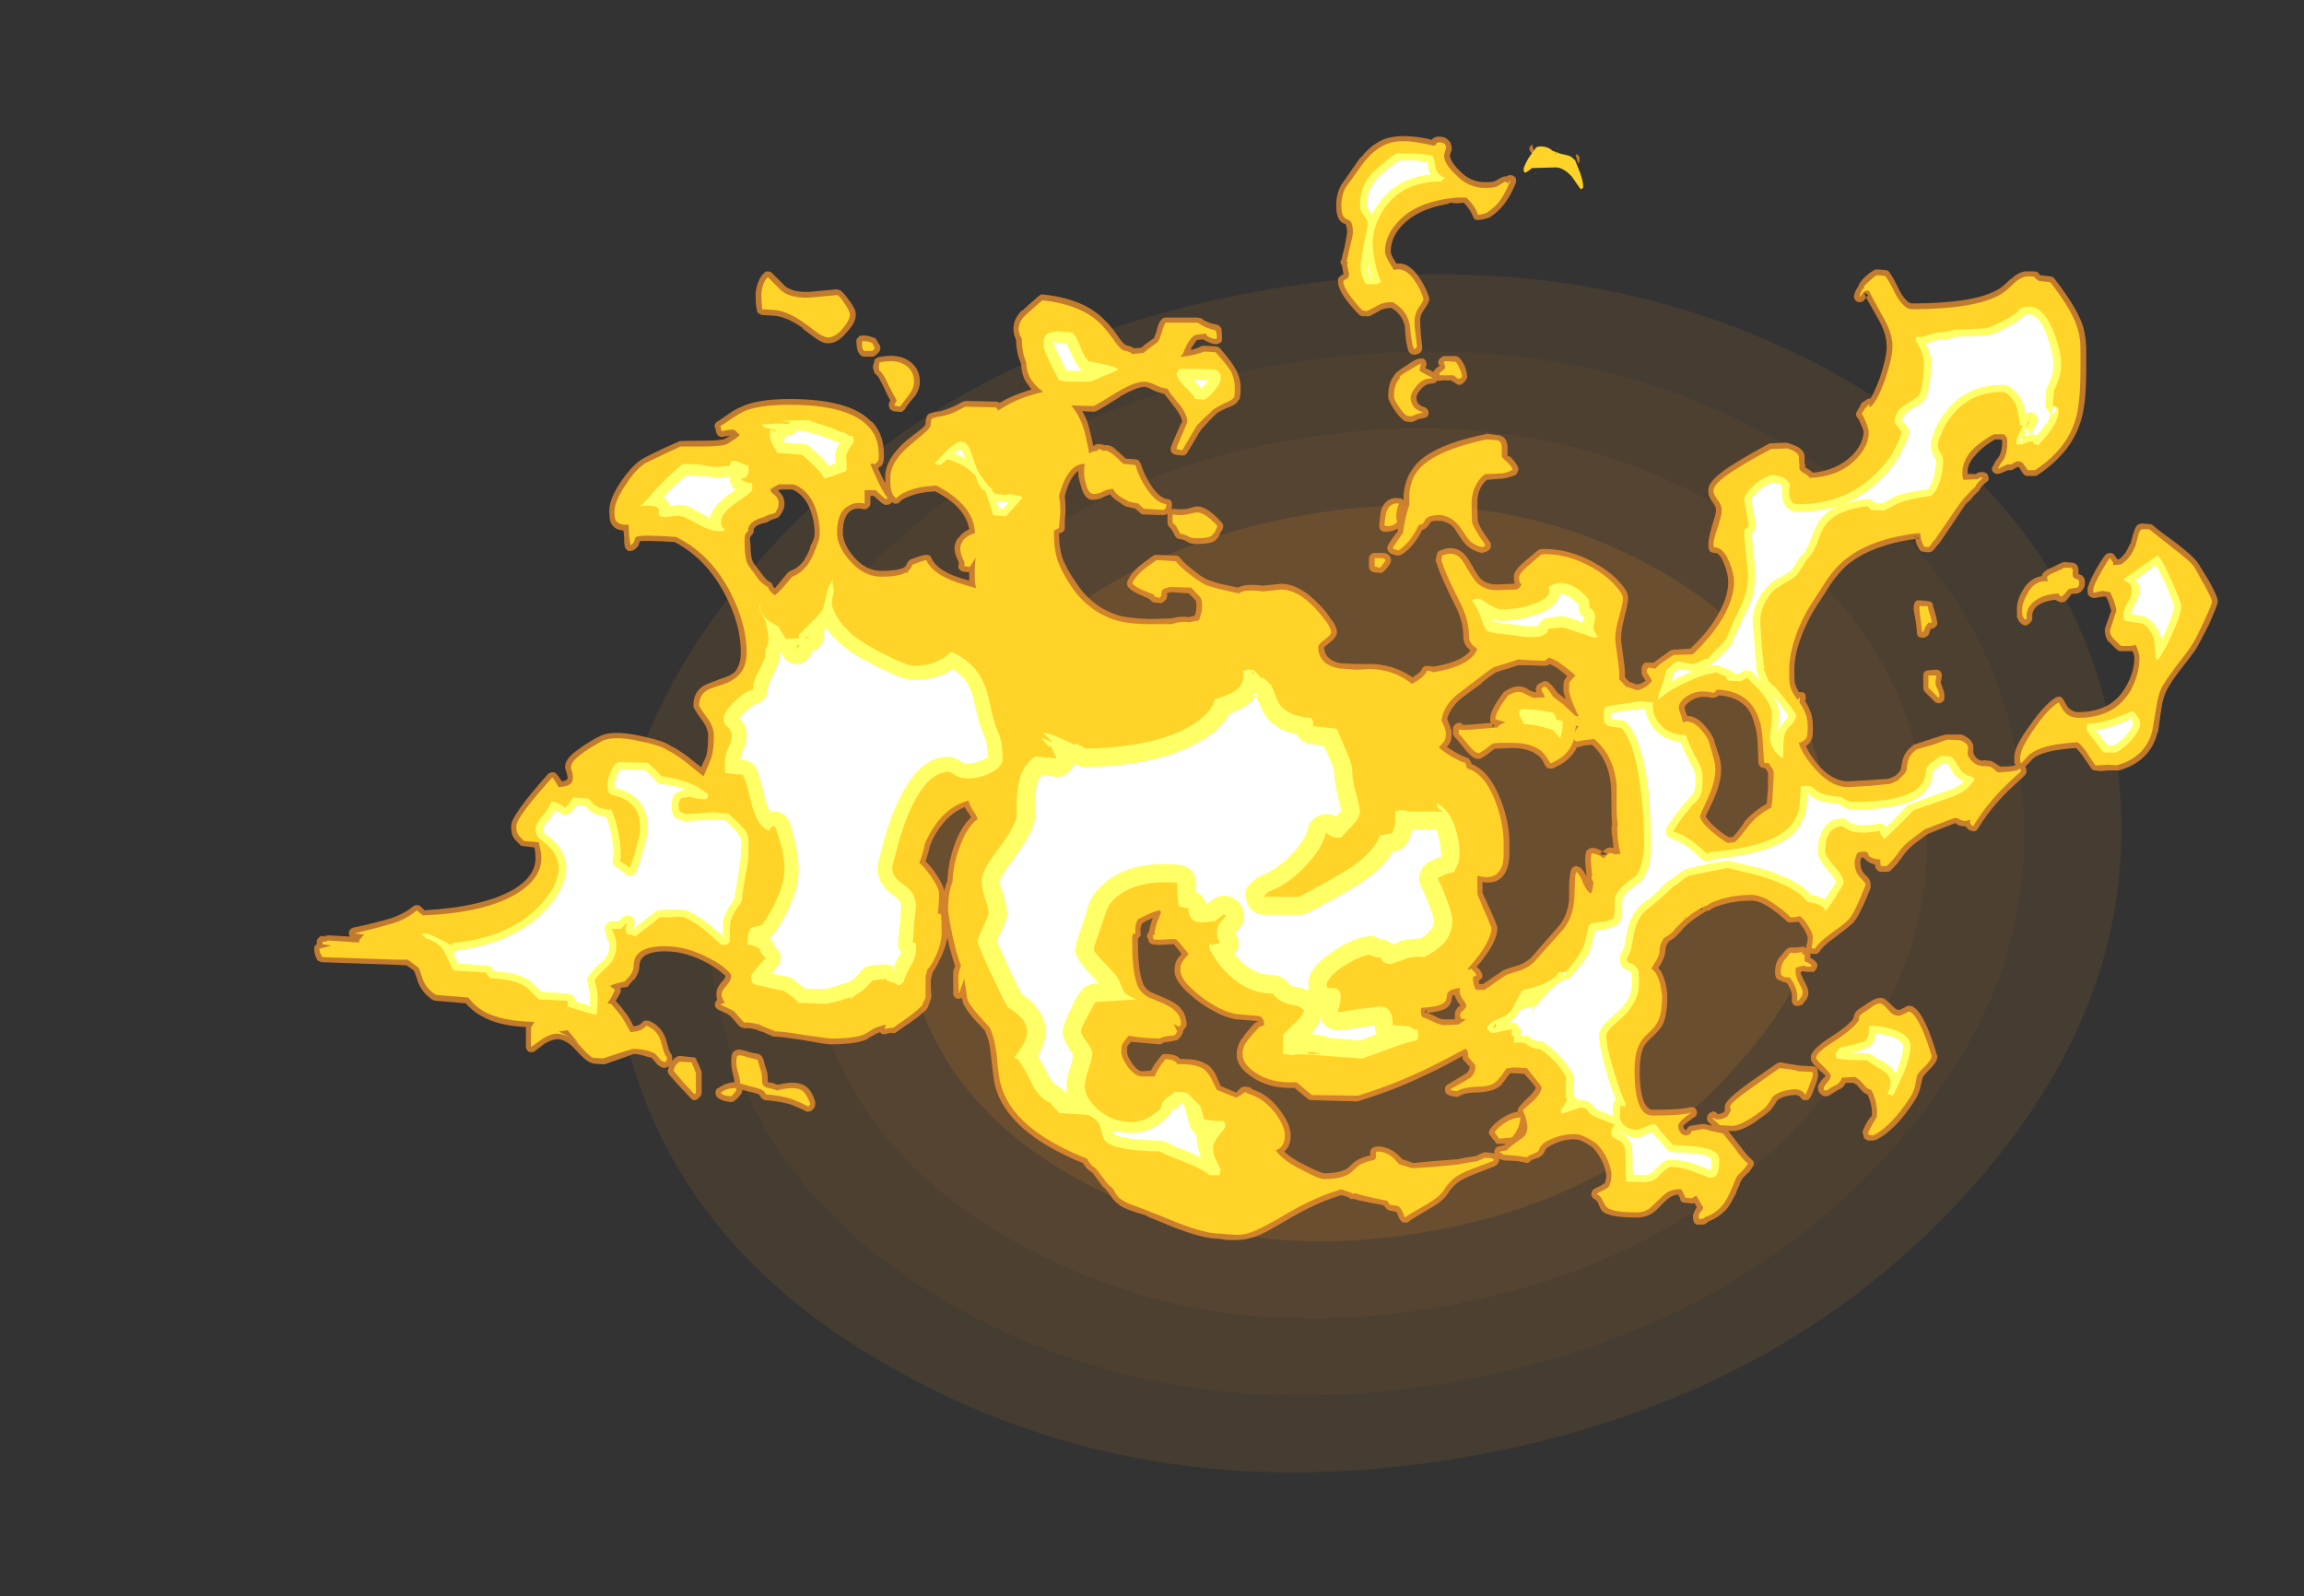 <?xml version="1.0" encoding="UTF-8" standalone="no"?>
<svg xmlns:ffdec="https://www.free-decompiler.com/flash" xmlns:xlink="http://www.w3.org/1999/xlink" ffdec:objectType="frame" height="870.9px" width="1256.9px" xmlns="http://www.w3.org/2000/svg">
  <rect width="100%" height="100%" fill="#333333" stroke="none"/>
  <g transform="matrix(1.0, 0.0, 0.0, 1.0, 158.8, 538.65)">
    <use ffdec:characterId="4609" height="304.85" transform="matrix(0.369, 2.087, -2.675, 0.473, 937.95, -452.35)" width="304.85" xlink:href="#sprite0"/>
    <use ffdec:characterId="4620" height="86.05" transform="matrix(7.0, 0.0, 0.0, 7.0, 12.6, -464.45)" width="148.35" xlink:href="#shape1"/>
  </g>
  <defs>
    <g id="sprite0" transform="matrix(1.0, 0.0, 0.0, 1.0, 0.0, 0.0)">
      <use ffdec:characterId="4608" height="43.55" transform="matrix(7.0, 0.0, 0.0, 7.0, 0.0, 0.0)" width="43.55" xlink:href="#shape0"/>
    </g>
    <g id="shape0" transform="matrix(1.0, 0.0, 0.0, 1.0, 0.0, 0.0)">
      <path d="M40.75 21.8 Q40.75 13.9 35.2 8.35 29.65 2.8 21.8 2.8 13.9 2.8 8.35 8.35 2.8 13.9 2.8 21.8 2.8 29.65 8.35 35.2 13.9 40.75 21.8 40.75 29.65 40.75 35.2 35.2 40.75 29.65 40.75 21.8 M43.55 21.8 Q43.55 30.8 37.15 37.15 30.8 43.55 21.8 43.55 12.75 43.55 6.35 37.15 0.0 30.8 0.0 21.8 0.0 12.75 6.35 6.35 12.75 0.0 21.8 0.0 30.8 0.0 37.15 6.35 43.55 12.75 43.55 21.8" fill="#ff9a2b" fill-opacity="0.086" fill-rule="evenodd" stroke="none"/>
      <path d="M37.95 21.8 Q37.95 15.05 33.2 10.35 28.5 5.6 21.8 5.6 15.1 5.6 10.35 10.35 5.6 15.05 5.6 21.8 5.6 28.5 10.35 33.2 15.1 37.95 21.8 37.95 28.5 37.95 33.2 33.2 37.95 28.5 37.95 21.8 M40.75 21.8 Q40.75 29.65 35.2 35.2 29.65 40.75 21.8 40.75 13.9 40.75 8.35 35.2 2.8 29.65 2.8 21.8 2.8 13.9 8.35 8.35 13.9 2.8 21.8 2.8 29.65 2.8 35.2 8.35 40.75 13.9 40.75 21.8" fill="#ff9a2b" fill-opacity="0.133" fill-rule="evenodd" stroke="none"/>
      <path d="M37.95 21.8 Q37.95 28.5 33.2 33.2 28.5 37.95 21.8 37.95 15.1 37.95 10.35 33.2 5.6 28.5 5.6 21.8 5.6 15.05 10.35 10.35 15.1 5.6 21.8 5.6 28.5 5.6 33.2 10.35 37.95 15.05 37.95 21.8 M35.15 21.8 Q35.15 16.25 31.2 12.35 27.35 8.4 21.8 8.4 16.2 8.4 12.3 12.35 8.4 16.25 8.4 21.8 8.4 27.35 12.3 31.25 16.2 35.15 21.8 35.15 27.35 35.15 31.2 31.25 35.15 27.35 35.15 21.8" fill="#ff9a2b" fill-opacity="0.169" fill-rule="evenodd" stroke="none"/>
      <path d="M35.15 21.8 Q35.15 27.35 31.2 31.25 27.35 35.15 21.8 35.15 16.2 35.15 12.3 31.25 8.4 27.35 8.4 21.8 8.4 16.25 12.3 12.35 16.2 8.4 21.8 8.4 27.35 8.4 31.2 12.35 35.15 16.25 35.15 21.8" fill="#ff9a2b" fill-opacity="0.271" fill-rule="evenodd" stroke="none"/>
    </g>
    <g id="shape1" transform="matrix(1.0, 0.0, 0.0, 1.0, -1.8, 66.35)">
      <path d="M98.55 -65.6 L98.55 -65.6 M99.15 -65.35 L99.15 -65.35 M98.75 -65.35 L98.6 -65.4 98.75 -65.4 98.75 -65.35 M98.9 -65.25 L98.9 -65.25 M98.7 -65.05 L98.7 -65.0 98.6 -64.55 98.35 -64.65 98.65 -65.0 98.7 -65.05 M100.15 -64.9 L100.25 -64.9 100.15 -64.95 100.2 -64.95 100.2 -64.9 100.25 -64.9 100.35 -64.8 100.4 -64.7 Q100.45 -64.65 100.4 -64.55 100.45 -64.35 100.3 -64.2 L100.1 -64.9 100.15 -64.9 M96.5 -65.4 L96.55 -65.5 96.7 -65.7 96.95 -64.95 96.9 -64.95 Q96.8 -64.95 96.7 -65.0 L96.6 -65.1 Q96.5 -65.25 96.5 -65.4 M96.5 -63.2 L96.5 -63.15 96.55 -63.2 96.5 -63.2 M96.95 -63.45 L96.85 -63.4 97.05 -63.55 96.95 -63.45 M94.75 -61.35 Q94.25 -60.55 93.4 -60.0 L93.25 -59.95 92.9 -59.85 92.5 -59.8 Q92.35 -59.8 92.25 -59.85 92.15 -59.95 92.1 -60.1 91.95 -60.55 91.4 -61.15 L90.85 -61.1 90.3 -61.15 Q90.2 -61.05 90.1 -61.05 87.8 -60.65 86.6 -59.4 85.7 -58.45 85.7 -57.35 85.7 -57.15 85.9 -56.8 L86.15 -56.4 Q87.15 -56.55 88.0 -55.2 88.45 -54.5 88.7 -53.75 L88.7 -53.65 Q88.75 -53.45 88.25 -52.75 87.95 -52.35 88.0 -51.8 88.0 -51.5 88.05 -50.9 L88.15 -49.9 88.15 -49.75 Q88.1 -49.4 87.6 -49.3 87.45 -49.3 87.3 -49.35 87.2 -49.45 87.1 -49.55 86.85 -50.15 86.8 -51.5 86.6 -52.45 85.75 -52.95 85.35 -52.95 85.1 -52.85 L85.05 -52.85 84.05 -52.3 83.45 -52.3 Q83.3 -52.35 83.2 -52.45 82.75 -52.9 82.25 -53.55 81.55 -54.5 81.6 -55.0 81.5 -55.35 82.05 -55.6 82.0 -55.6 82.0 -55.65 L81.9 -56.25 Q81.85 -56.35 81.8 -56.4 81.75 -56.55 81.85 -56.7 L82.1 -57.7 82.3 -58.8 Q82.3 -59.25 82.2 -59.4 L82.2 -59.45 82.15 -59.5 82.1 -59.5 Q81.75 -59.65 81.65 -59.9 81.45 -60.2 81.45 -60.95 81.45 -61.85 81.85 -62.55 L83.0 -64.2 Q83.2 -64.55 83.6 -64.9 L83.55 -64.9 Q84.1 -65.5 84.6 -65.8 85.65 -66.5 87.45 -66.3 88.15 -66.25 88.9 -66.05 89.05 -66.3 89.45 -66.3 89.95 -66.3 90.15 -66.05 90.45 -65.85 90.45 -65.35 L90.45 -65.25 90.3 -64.85 Q90.35 -64.35 91.05 -63.65 91.9 -62.75 93.05 -62.75 93.65 -62.75 93.85 -62.85 94.35 -63.15 94.55 -63.2 94.65 -63.2 94.75 -63.2 L94.8 -63.25 Q94.9 -63.3 95.05 -63.3 95.2 -63.3 95.3 -63.2 95.45 -63.15 95.45 -63.0 95.5 -62.85 95.45 -62.7 95.05 -61.75 94.75 -61.35 M136.3 -55.5 L136.35 -55.5 137.15 -55.4 Q137.35 -55.35 137.45 -55.2 139.3 -52.8 139.7 -51.35 139.85 -50.7 139.9 -49.85 L139.9 -48.15 Q139.9 -45.35 139.45 -44.05 138.7 -41.65 136.15 -39.95 136.0 -39.85 135.9 -39.85 L135.35 -39.85 Q135.2 -39.85 135.05 -39.95 134.95 -40.05 134.65 -40.55 L134.55 -40.55 134.25 -40.4 Q134.15 -40.3 134.05 -40.3 L133.8 -40.3 133.2 -40.05 132.9 -40.0 Q132.75 -40.05 132.65 -40.15 132.55 -40.25 132.55 -40.4 132.55 -40.55 132.65 -40.65 L132.85 -41.05 132.95 -41.15 133.15 -41.45 Q133.35 -41.9 133.35 -42.5 L133.35 -42.6 133.25 -42.7 132.8 -42.7 Q131.75 -42.1 131.2 -41.4 130.65 -40.8 130.65 -40.15 L130.65 -40.0 131.3 -40.0 131.45 -40.1 131.6 -40.15 131.85 -40.15 Q132.0 -40.15 132.1 -40.05 132.25 -40.0 132.25 -39.85 132.3 -39.75 132.3 -39.6 132.25 -39.45 132.15 -39.4 131.75 -39.1 131.6 -38.8 L131.55 -38.7 Q131.2 -38.4 131.0 -38.15 L130.95 -38.05 Q130.65 -37.8 130.5 -37.65 130.2 -37.2 129.5 -36.15 L128.55 -34.75 128.4 -34.55 128.25 -34.4 Q128.05 -34.1 127.85 -33.95 127.7 -33.9 127.55 -33.9 L127.2 -33.95 Q127.1 -33.95 127.0 -34.0 126.9 -34.1 126.85 -34.2 L126.7 -34.5 Q126.6 -34.7 126.6 -34.95 123.1 -34.45 121.25 -32.9 120.6 -32.3 120.0 -31.45 L119.1 -30.05 Q118.25 -28.8 117.7 -27.35 117.15 -25.9 117.15 -24.75 117.15 -23.9 117.2 -23.7 117.3 -23.35 117.5 -23.0 L117.7 -23.0 Q117.9 -23.0 118.0 -22.85 118.05 -22.7 118.05 -22.55 L118.0 -22.3 Q118.35 -21.75 118.5 -21.2 118.6 -20.8 118.6 -20.2 118.6 -19.6 118.55 -19.45 118.45 -19.05 118.05 -18.8 118.3 -18.2 118.95 -17.4 120.1 -16.05 121.35 -16.05 L123.05 -16.15 124.5 -16.25 Q124.9 -16.4 125.05 -16.5 L125.3 -16.75 125.45 -16.95 125.45 -17.0 Q125.55 -17.65 125.65 -17.9 125.85 -18.45 126.4 -18.85 126.5 -18.95 126.6 -18.95 L127.8 -19.35 Q129.0 -19.75 129.05 -19.7 L130.15 -19.7 130.3 -19.65 Q131.15 -19.25 131.1 -18.65 L131.1 -18.3 Q131.1 -18.25 131.15 -18.15 131.3 -17.8 131.65 -17.7 L131.8 -17.65 131.9 -17.7 132.35 -17.65 132.4 -17.65 Q132.5 -17.65 132.65 -17.55 L132.9 -17.4 133.2 -17.2 Q134.15 -17.2 134.35 -17.3 L134.35 -17.35 134.4 -17.35 Q134.3 -17.45 134.3 -17.5 L134.3 -17.9 Q134.25 -18.7 135.5 -20.4 136.65 -22.05 137.55 -22.6 137.7 -22.65 137.85 -22.65 138.0 -22.6 138.1 -22.45 L138.45 -21.85 Q138.8 -21.45 139.3 -21.45 141.9 -21.45 143.0 -23.45 143.65 -24.55 143.65 -25.7 143.65 -25.9 143.5 -26.2 L142.5 -26.2 Q142.35 -26.25 142.25 -26.35 L141.65 -26.95 141.65 -26.9 Q141.35 -27.3 141.35 -27.8 L141.35 -27.95 141.85 -29.35 Q141.8 -29.5 141.65 -30.0 L141.45 -30.45 141.2 -30.45 140.6 -30.35 Q140.45 -30.3 140.3 -30.4 L140.25 -30.4 140.15 -30.5 Q140.0 -30.5 140.0 -31.0 140.0 -31.35 140.65 -32.55 141.3 -33.65 141.45 -33.75 141.6 -33.85 141.75 -33.85 141.9 -33.85 142.05 -33.75 L142.3 -33.4 142.35 -33.35 142.45 -33.35 Q143.0 -33.75 143.3 -34.55 L143.35 -34.55 143.55 -35.3 Q143.7 -35.8 143.85 -36.0 L144.0 -36.1 144.2 -36.15 144.85 -36.1 Q145.0 -36.1 145.1 -36.0 145.35 -35.75 147.0 -34.55 148.3 -33.55 148.65 -33.0 L149.45 -31.7 Q150.2 -30.35 150.15 -30.05 150.15 -29.8 149.45 -28.25 148.75 -26.85 148.45 -26.35 148.15 -25.9 147.2 -24.7 146.5 -23.8 146.2 -23.2 145.9 -22.65 145.75 -21.7 L145.5 -19.9 145.45 -19.85 Q144.9 -17.6 142.45 -16.9 L141.6 -16.9 141.1 -16.85 141.0 -16.85 140.6 -16.9 Q140.4 -16.9 140.3 -17.05 L139.75 -17.85 Q139.5 -18.25 139.1 -18.65 136.9 -18.5 136.0 -18.0 135.75 -17.85 135.55 -17.6 L135.15 -17.2 Q135.25 -17.05 135.25 -16.8 L135.2 -16.65 135.1 -16.5 133.8 -15.3 Q132.35 -13.85 131.45 -12.35 131.35 -12.2 131.2 -12.15 L130.9 -12.2 Q130.65 -12.3 130.5 -12.55 L130.4 -12.55 Q130.0 -12.55 129.75 -12.75 L129.7 -12.8 127.55 -11.95 126.95 -11.5 Q126.5 -11.2 126.35 -11.05 125.9 -10.65 125.55 -10.15 125.1 -9.5 124.65 -9.1 124.55 -9.0 124.35 -9.0 L123.9 -9.0 Q123.8 -9.0 123.7 -9.05 L123.55 -9.2 Q123.45 -9.3 123.45 -9.55 122.95 -9.7 122.75 -9.9 L122.55 -10.1 122.3 -10.1 122.35 -10.05 122.3 -9.8 Q122.3 -9.15 122.6 -8.85 L122.9 -8.55 Q123.1 -8.3 123.1 -7.95 L123.1 -7.75 Q122.15 -5.35 121.65 -4.95 121.4 -4.7 120.2 -3.8 119.35 -3.2 119.1 -2.75 119.0 -2.65 118.9 -2.6 L118.45 -2.6 118.4 -2.65 118.4 -2.3 Q118.75 -2.1 118.85 -1.95 118.95 -1.85 118.95 -1.7 118.95 -1.6 118.9 -1.5 118.75 -1.2 118.6 -1.2 L118.2 -1.2 Q118.0 -1.2 117.8 -1.25 L117.65 -1.2 117.65 -1.1 Q117.7 -0.95 117.9 -0.5 L117.9 -0.55 Q118.25 0.15 118.25 0.35 118.25 0.7 118.1 0.95 L118.05 1.0 117.85 1.25 Q117.8 1.4 117.6 1.4 L117.5 1.45 117.2 1.45 Q117.05 1.35 117.0 1.25 116.95 1.1 116.95 0.95 117.0 0.65 116.9 0.3 116.8 -0.05 116.55 -0.35 L116.3 -0.4 116.2 -0.45 Q116.05 -0.5 116.0 -0.55 L115.95 -0.55 Q115.65 -0.65 115.65 -1.2 115.65 -2.0 116.15 -2.5 L116.2 -2.55 116.3 -2.7 116.3 -2.65 Q116.45 -2.9 116.6 -3.0 116.75 -3.1 116.9 -3.1 L117.25 -3.1 117.7 -3.15 Q117.85 -3.2 118.0 -3.1 L118.1 -3.05 Q118.05 -3.2 118.15 -3.45 L118.2 -3.85 Q118.15 -4.1 117.9 -4.55 L117.5 -5.1 116.85 -5.05 Q116.7 -5.05 116.55 -5.15 116.15 -5.55 115.6 -5.95 114.55 -6.75 113.8 -6.75 112.2 -6.75 110.85 -6.2 110.45 -5.9 110.3 -5.95 L109.45 -5.4 Q108.95 -5.05 108.5 -4.6 L108.3 -4.35 107.8 -3.85 107.35 -3.55 Q107.1 -3.2 107.1 -2.85 107.1 -2.5 106.8 -1.9 L106.55 -1.5 Q106.9 -1.15 107.1 -0.35 107.25 0.2 107.25 0.7 107.25 2.15 106.9 2.9 106.65 3.35 106.05 3.9 105.6 4.3 105.4 4.65 105.1 5.35 105.1 6.55 105.1 7.6 105.25 8.3 105.5 9.5 106.1 9.55 108.35 9.55 109.0 9.35 L109.3 9.35 Q109.45 9.4 109.5 9.55 109.6 9.65 109.55 9.85 109.55 10.0 109.4 10.1 L109.25 10.2 Q108.6 10.65 108.5 10.8 108.5 10.95 108.6 11.05 L108.6 11.1 108.7 11.15 108.8 11.0 Q108.8 10.95 108.9 10.9 108.95 10.8 109.05 10.8 L109.35 10.75 110.0 10.65 Q110.2 10.65 110.75 10.8 L110.4 10.45 Q110.35 10.35 110.35 10.25 L110.35 10.15 Q110.35 10.0 110.45 9.9 110.55 9.75 110.7 9.75 110.9 9.55 111.2 9.9 L111.4 9.85 111.65 9.75 111.75 9.55 Q111.7 9.4 111.75 9.3 111.65 8.85 113.7 7.4 L115.7 6.0 115.85 5.9 116.05 5.85 116.9 6.0 117.55 6.1 118.4 6.15 118.5 6.15 Q118.65 6.15 118.75 6.2 119.0 6.25 119.0 6.8 119.05 7.0 118.75 7.75 118.5 8.5 118.35 8.65 118.25 8.8 118.1 8.8 L117.85 8.8 Q117.7 8.7 117.65 8.6 L117.5 8.45 Q117.35 8.4 117.2 8.4 116.2 8.45 115.8 8.85 115.4 9.55 115.0 9.85 L113.95 10.6 Q112.9 11.25 112.3 11.2 L112.0 11.2 112.9 12.35 Q113.4 13.05 113.8 13.4 113.95 13.5 114.0 13.7 114.0 13.85 113.9 14.0 L113.6 14.45 113.55 14.45 113.15 14.85 Q113.0 15.05 112.9 15.3 L112.9 15.35 112.65 15.9 112.65 15.95 Q112.25 16.8 111.95 17.2 111.3 17.95 110.45 18.25 L110.3 18.4 Q110.15 18.5 110.0 18.5 L109.7 18.5 Q109.25 18.55 109.25 17.85 109.25 17.6 109.5 17.25 L109.55 17.15 109.45 16.95 109.35 16.8 109.3 16.85 109.15 16.85 108.65 16.8 Q108.5 16.8 108.35 16.7 108.25 16.6 108.25 16.45 L108.1 16.15 Q107.75 16.2 107.5 16.35 107.25 16.5 106.9 16.85 106.4 17.4 106.1 17.6 105.55 17.95 104.85 17.95 102.5 17.95 102.1 17.35 102.05 17.3 101.85 16.8 101.75 16.6 101.55 16.5 101.4 16.4 101.35 16.25 101.3 16.15 101.35 16.0 101.4 15.85 101.5 15.75 101.55 15.7 102.1 15.45 L102.4 15.25 102.45 15.05 102.45 15.0 102.5 14.75 Q102.45 13.9 101.85 13.0 101.65 12.7 101.4 12.45 101.25 12.35 101.0 12.2 100.45 11.85 100.0 11.85 98.9 11.85 97.9 12.5 L97.75 12.65 Q97.65 13.05 97.2 13.3 L97.15 13.3 96.7 13.45 Q96.4 13.75 96.3 13.7 L95.6 13.55 94.55 13.5 94.35 13.45 94.2 13.4 94.15 13.35 94.15 13.45 Q94.15 13.55 94.1 13.65 L94.0 13.8 93.8 13.95 Q91.7 14.75 91.45 14.9 90.65 15.3 90.2 16.0 89.85 16.65 88.65 17.3 87.2 18.15 87.05 18.3 86.95 18.35 86.85 18.35 L86.6 18.3 86.45 18.15 Q86.35 18.05 86.2 17.6 L86.1 17.5 85.6 17.4 Q85.45 17.35 85.35 17.25 L85.15 17.0 83.15 16.6 82.85 16.5 82.6 16.5 Q82.45 16.45 82.4 16.35 L81.85 16.2 Q79.8 16.8 77.25 18.35 76.05 19.05 75.5 19.3 74.55 19.7 73.7 19.7 L72.95 19.7 72.3 19.6 Q71.1 19.6 69.05 18.8 L69.0 18.8 66.7 17.85 66.7 17.8 65.7 17.5 Q65.1 17.3 64.55 17.0 L64.55 16.95 Q64.2 16.75 63.9 16.3 L63.7 16.0 63.35 15.6 63.3 15.6 62.45 14.45 Q62.05 14.25 61.7 13.7 55.8 11.3 54.85 7.65 54.75 7.2 54.55 5.4 54.45 4.15 54.05 3.35 L53.2 2.45 Q52.35 1.45 52.3 0.95 L52.3 0.85 52.25 0.85 52.0 0.9 Q51.85 0.9 51.75 0.8 51.6 0.65 51.6 0.5 51.6 -0.2 51.6 -0.85 51.6 -1.05 51.6 -1.25 L51.75 -1.65 Q51.55 -2.2 51.4 -2.85 L51.4 -2.8 Q51.25 -3.35 51.15 -3.9 51.0 -2.95 50.4 -1.85 50.2 -1.45 50.0 -1.15 49.95 -1.0 49.9 -0.75 L49.85 -0.55 Q49.85 0.1 49.9 0.75 L49.85 0.95 49.65 1.5 Q49.6 1.8 48.25 2.75 47.5 3.25 47.25 3.45 L47.1 3.55 46.9 3.6 46.85 3.55 Q46.6 3.55 46.35 3.65 L46.05 3.65 45.9 3.5 Q45.75 3.55 45.65 3.6 L45.0 3.95 45.05 3.95 Q44.3 4.45 42.0 4.45 41.7 4.45 39.8 4.1 38.1 3.85 37.75 3.85 L37.6 3.85 37.5 3.8 37.25 3.7 Q36.85 3.5 36.5 3.4 L36.45 3.4 36.4 3.35 36.25 3.3 Q35.7 3.15 35.35 3.2 L35.15 3.15 Q35.05 3.1 34.95 3.05 L34.25 2.25 Q34.1 2.15 33.95 2.05 L33.3 1.75 Q33.1 1.65 33.05 1.5 33.0 1.35 33.05 1.2 33.1 1.05 33.2 1.0 33.15 0.75 33.15 0.6 33.1 0.1 33.6 -0.45 33.85 -0.7 33.85 -0.9 L33.6 -1.1 Q33.15 -1.5 32.5 -1.85 30.8 -2.8 29.15 -2.8 27.2 -2.8 27.15 -1.7 27.15 -1.15 26.75 -0.6 L26.7 -0.6 26.35 -0.2 26.25 -0.05 Q26.15 0.0 26.05 0.0 L25.65 0.05 25.7 0.15 Q25.7 0.3 25.65 0.45 L25.35 1.0 25.3 1.05 Q25.9 1.75 26.15 2.1 26.4 2.45 26.7 3.05 27.0 3.0 27.2 2.9 L27.4 2.7 Q27.5 2.6 27.6 2.6 L27.85 2.6 Q28.8 2.95 29.2 4.0 L29.4 4.7 29.4 4.75 Q29.5 5.05 29.65 5.25 29.7 5.35 29.7 5.5 L29.7 5.75 Q29.85 5.5 30.1 5.4 30.2 5.35 30.3 5.35 L31.25 5.45 Q31.4 5.45 31.5 5.5 31.6 5.6 31.6 5.7 L31.8 6.1 32.0 6.6 32.0 8.2 Q32.0 8.4 31.9 8.5 L31.75 8.65 Q31.6 8.8 31.45 8.8 31.25 8.8 31.15 8.65 L30.25 7.7 29.45 6.8 Q29.4 6.7 29.35 6.6 29.35 6.45 29.4 6.35 L29.45 6.15 Q29.35 6.25 29.25 6.25 L29.05 6.3 Q28.65 6.2 28.35 5.8 L28.1 5.5 27.7 5.4 Q27.1 5.2 26.7 5.2 26.6 5.25 24.45 6.0 L24.25 6.0 23.55 5.95 23.45 5.9 Q23.05 5.85 22.2 4.9 21.6 4.2 20.9 4.05 20.45 4.0 19.75 4.4 L18.9 5.05 18.6 5.05 Q18.5 5.05 18.4 4.9 18.3 4.8 18.3 4.65 L18.3 3.1 Q16.15 3.0 14.85 2.25 14.3 1.95 13.9 1.55 L13.6 1.25 11.25 1.05 11.05 1.0 Q10.2 0.45 9.85 -0.5 L9.85 -0.55 9.6 -1.25 9.45 -1.4 9.0 -1.7 8.2 -1.75 2.45 -1.95 Q2.3 -1.95 2.25 -2.0 2.15 -2.05 2.05 -2.1 1.8 -2.55 1.8 -3.0 1.8 -3.15 1.85 -3.25 L2.0 -3.35 2.0 -3.55 Q2.0 -3.75 2.15 -3.85 2.25 -4.0 2.45 -4.0 L2.6 -3.95 2.65 -4.0 2.9 -4.05 4.6 -3.95 Q4.5 -4.05 4.5 -4.2 4.5 -4.35 4.6 -4.5 4.7 -4.6 4.85 -4.65 6.55 -5.0 7.85 -5.4 8.85 -5.75 9.5 -6.3 9.65 -6.4 9.8 -6.4 10.0 -6.4 10.1 -6.3 L10.4 -6.0 Q14.9 -6.25 17.3 -7.6 19.05 -8.65 19.05 -10.05 19.05 -10.4 19.0 -10.7 L18.95 -10.9 18.1 -11.0 Q17.95 -11.0 17.85 -11.1 17.4 -11.55 17.35 -11.65 17.15 -11.95 17.15 -12.55 17.1 -13.35 20.05 -16.65 L20.25 -16.75 20.45 -16.75 Q20.6 -16.75 20.65 -16.65 20.85 -16.45 21.1 -16.05 21.45 -16.1 21.55 -16.25 21.55 -16.5 21.4 -16.95 L21.35 -17.1 Q21.3 -17.8 22.4 -18.55 22.85 -18.9 23.9 -19.5 L23.95 -19.5 Q24.85 -20.1 27.2 -19.6 29.1 -19.2 29.6 -18.8 30.0 -18.65 30.95 -17.95 L31.95 -17.15 32.35 -18.0 Q32.5 -18.6 32.5 -19.6 32.5 -20.2 32.0 -20.85 31.3 -21.8 31.35 -21.95 31.35 -23.0 32.15 -23.5 32.4 -23.65 33.5 -24.05 34.25 -24.25 34.6 -24.6 35.05 -25.15 35.05 -26.1 35.05 -28.3 33.8 -30.65 32.35 -33.4 29.9 -34.7 27.45 -34.85 27.15 -34.75 27.2 -34.75 27.15 -34.7 27.1 -34.3 26.65 -34.05 26.5 -34.0 26.4 -34.0 26.25 -34.0 26.15 -34.1 26.05 -34.2 26.0 -34.35 25.95 -34.6 25.95 -35.15 L25.9 -35.6 Q25.2 -35.65 24.95 -36.15 24.8 -36.4 24.8 -37.05 24.75 -38.0 25.7 -39.4 26.65 -40.8 27.5 -41.25 28.95 -42.0 30.15 -42.5 L30.2 -42.55 Q30.4 -42.6 32.05 -42.6 33.5 -42.6 33.8 -42.75 L34.25 -43.0 33.65 -42.9 Q33.5 -42.85 33.35 -42.95 33.2 -43.05 33.15 -43.2 L33.05 -43.6 Q32.95 -43.75 33.05 -43.9 33.1 -44.05 33.25 -44.1 33.55 -44.3 34.05 -44.65 34.6 -45.05 35.0 -45.2 36.25 -45.85 38.85 -45.85 43.55 -45.85 45.2 -44.1 L45.25 -44.1 Q46.2 -43.15 46.2 -41.5 46.2 -40.9 46.1 -40.8 L46.05 -40.7 Q46.0 -40.6 45.85 -40.55 L45.75 -40.45 45.95 -40.0 46.3 -39.3 46.3 -39.7 Q46.25 -41.15 48.0 -42.65 L49.1 -43.5 Q49.4 -43.75 49.45 -43.9 49.45 -44.7 49.85 -44.75 L50.2 -44.85 50.25 -44.85 Q50.8 -44.9 51.45 -45.2 51.85 -45.35 52.35 -45.65 L52.6 -45.7 54.95 -45.65 Q55.05 -45.65 55.15 -45.6 L55.2 -45.55 Q56.25 -46.15 57.4 -46.5 L57.7 -46.6 Q57.4 -47.0 57.2 -47.3 56.95 -47.8 56.9 -48.45 L56.9 -48.55 56.7 -49.1 Q56.5 -49.8 56.5 -50.45 56.3 -50.9 56.3 -51.25 56.25 -52.05 56.95 -52.75 L57.0 -52.75 Q57.3 -53.05 58.3 -53.9 L58.45 -54.0 58.6 -54.0 Q61.85 -53.65 63.4 -52.0 63.8 -51.65 64.4 -50.8 64.75 -50.25 65.05 -50.05 65.5 -49.95 65.7 -49.8 L66.25 -49.85 66.55 -50.1 Q66.9 -50.35 67.25 -50.6 L67.45 -51.15 Q67.6 -51.8 67.8 -52.0 L67.95 -52.15 68.15 -52.2 70.65 -52.2 70.9 -52.15 Q71.45 -51.75 72.15 -51.65 72.25 -51.6 72.35 -51.55 L72.5 -51.35 Q72.55 -51.1 72.55 -50.55 72.55 -50.4 72.5 -50.3 72.4 -50.2 72.25 -50.15 71.95 -50.05 71.45 -50.3 71.2 -50.4 71.1 -50.5 L70.6 -50.45 Q70.45 -50.3 70.25 -49.95 L70.2 -49.9 70.1 -49.7 70.25 -49.7 Q70.75 -49.85 70.9 -49.95 71.05 -50.0 71.2 -50.0 L72.1 -49.95 Q72.3 -49.9 72.4 -49.8 73.3 -48.75 73.6 -48.2 74.0 -47.5 74.0 -46.7 74.0 -46.05 73.9 -45.8 L73.85 -45.8 Q73.75 -45.5 73.3 -45.3 72.65 -45.05 72.15 -44.75 L71.6 -44.2 70.95 -43.5 70.65 -43.05 70.7 -43.1 69.8 -41.6 Q69.7 -41.5 69.6 -41.45 L69.35 -41.45 68.95 -41.5 Q68.75 -41.55 68.65 -41.65 68.55 -41.75 68.55 -41.95 68.55 -42.15 69.05 -43.25 69.4 -44.1 69.45 -44.05 69.4 -44.5 68.95 -45.1 68.35 -45.85 68.05 -46.25 67.55 -46.35 67.05 -46.6 66.7 -46.8 66.45 -46.8 65.85 -46.75 64.6 -46.05 L64.65 -46.05 Q63.15 -45.1 62.75 -44.9 L62.55 -44.85 61.65 -44.9 Q62.0 -44.35 62.15 -43.75 62.3 -43.25 62.5 -42.25 L62.5 -42.2 62.55 -42.2 62.7 -42.3 62.9 -42.35 63.25 -42.3 63.4 -42.25 Q63.7 -42.3 64.05 -42.1 64.25 -41.95 65.05 -41.2 L65.8 -41.15 Q65.95 -41.15 66.05 -41.05 L66.2 -40.85 Q66.5 -39.9 67.0 -39.15 67.6 -38.2 68.25 -38.05 68.4 -38.05 68.55 -37.95 68.65 -37.8 68.65 -37.65 L68.65 -37.45 68.6 -37.25 68.8 -37.3 Q69.3 -37.2 69.75 -37.3 L69.7 -37.25 70.4 -37.45 70.45 -37.45 Q71.25 -37.65 72.55 -36.2 L72.65 -36.0 Q72.65 -35.85 72.6 -35.7 L72.35 -35.3 72.35 -35.25 Q72.2 -35.0 72.05 -34.85 71.75 -34.55 70.55 -34.55 70.05 -34.55 69.8 -34.75 69.55 -34.9 69.2 -34.95 69.1 -34.95 69.05 -35.0 L68.9 -35.15 68.7 -35.55 Q68.55 -35.8 68.45 -35.85 L68.35 -36.0 Q68.3 -36.1 68.3 -36.2 L68.3 -36.9 68.2 -36.85 68.0 -36.8 66.4 -36.85 Q66.25 -36.85 66.15 -37.0 L65.8 -37.3 65.2 -37.45 65.1 -37.45 Q64.8 -37.6 64.55 -37.8 64.1 -38.05 63.85 -38.4 63.6 -38.35 63.4 -38.25 63.0 -38.0 62.55 -38.0 61.85 -37.9 61.55 -39.1 61.35 -39.7 61.35 -40.05 L61.35 -40.25 Q60.7 -39.8 60.3 -38.3 60.35 -37.75 60.35 -37.05 L60.3 -36.35 Q60.3 -36.1 60.3 -35.8 60.3 -35.65 60.15 -35.5 60.05 -35.4 59.85 -35.4 L59.85 -35.35 Q59.85 -34.3 60.1 -33.5 60.4 -32.65 61.2 -31.5 62.55 -29.45 64.8 -28.9 65.65 -28.75 66.9 -28.7 L68.6 -28.75 Q69.3 -28.95 69.95 -28.85 L70.4 -28.95 70.5 -29.2 Q70.55 -29.4 70.55 -29.75 70.55 -30.0 70.5 -30.15 L69.95 -30.7 68.6 -30.8 68.25 -30.7 68.25 -30.65 Q68.3 -30.5 68.25 -30.35 68.2 -30.2 68.1 -30.15 68.0 -30.05 67.9 -29.95 L67.65 -29.95 67.2 -30.0 Q67.1 -30.05 67.0 -30.15 66.9 -30.2 66.9 -30.25 L66.6 -30.4 Q65.45 -30.85 65.2 -31.25 65.15 -31.35 65.15 -31.45 65.15 -31.6 65.2 -31.7 65.5 -32.35 66.25 -32.95 66.65 -33.25 67.2 -33.65 67.3 -33.7 67.45 -33.7 L68.95 -33.65 69.15 -33.6 69.3 -33.45 Q69.55 -33.1 70.2 -32.6 70.9 -32.0 71.45 -31.75 L71.5 -31.75 Q71.7 -31.65 72.4 -31.45 L73.8 -31.15 74.0 -31.25 74.05 -31.25 Q74.6 -31.45 75.75 -31.3 L77.15 -31.45 Q78.6 -31.45 80.15 -29.8 80.7 -29.25 81.1 -28.6 L81.1 -28.65 Q81.55 -27.95 81.5 -27.7 81.55 -27.3 80.8 -26.75 80.55 -26.55 80.5 -26.5 80.55 -25.5 81.8 -25.25 L83.0 -25.2 84.0 -25.2 Q85.9 -25.2 87.4 -24.15 L87.75 -24.4 Q88.05 -24.6 88.1 -24.75 88.15 -24.9 88.25 -24.95 88.35 -25.05 88.5 -25.05 L89.05 -25.0 Q91.25 -25.35 91.9 -26.25 91.8 -26.35 91.7 -26.45 91.35 -26.8 91.35 -27.4 91.35 -28.6 90.65 -29.9 89.6 -32.0 89.25 -33.1 89.2 -33.2 89.2 -33.3 L89.3 -33.75 Q89.3 -33.85 89.4 -33.95 89.45 -34.0 89.55 -34.05 90.55 -34.45 91.2 -33.95 91.55 -33.75 92.05 -32.85 92.45 -32.1 92.75 -31.8 93.2 -31.4 93.95 -31.4 L95.35 -31.45 Q95.3 -31.65 95.3 -31.95 95.2 -32.4 96.15 -33.2 L97.1 -34.0 97.25 -34.1 97.4 -34.15 Q99.75 -34.25 102.05 -32.8 103.0 -32.2 103.55 -31.55 104.25 -30.8 104.2 -30.3 104.2 -29.95 103.9 -28.8 103.65 -27.8 103.65 -27.25 103.65 -26.85 103.8 -25.9 103.95 -24.9 103.95 -24.55 L103.95 -24.2 104.0 -24.1 104.3 -23.8 104.9 -23.6 Q105.25 -23.65 105.5 -23.85 L105.55 -23.9 105.55 -23.95 Q105.5 -23.95 105.5 -24.0 105.4 -24.15 105.3 -24.3 105.25 -24.4 105.25 -24.55 105.25 -24.8 105.25 -24.85 L105.3 -25.05 Q105.4 -25.25 105.55 -25.3 L106.2 -25.3 106.45 -25.5 107.5 -26.25 Q107.6 -26.3 107.7 -26.3 L109.05 -26.4 Q110.4 -27.65 111.15 -28.95 112.0 -30.4 112.0 -31.6 112.0 -32.2 111.7 -32.95 111.45 -33.65 111.1 -33.85 110.95 -33.8 110.75 -33.9 L110.7 -33.9 Q110.45 -33.95 110.45 -34.55 110.45 -34.95 110.75 -36.0 111.05 -36.9 111.05 -37.2 111.05 -37.45 110.85 -37.7 110.4 -38.3 110.45 -38.7 110.35 -39.55 112.7 -40.95 113.75 -41.6 115.15 -42.35 115.2 -42.4 115.35 -42.4 L116.6 -42.45 116.7 -42.4 Q117.8 -42.1 117.95 -41.5 L117.95 -41.35 Q117.95 -41.0 117.95 -40.85 L118.0 -40.75 118.0 -40.45 Q118.0 -40.5 118.05 -40.5 118.4 -40.3 118.6 -40.1 120.45 -40.3 121.6 -41.4 122.5 -42.3 122.55 -43.25 122.55 -43.45 122.35 -43.85 122.2 -44.25 122.1 -44.35 122.0 -44.45 121.95 -44.6 121.95 -44.8 122.05 -44.9 L122.3 -45.35 122.3 -45.4 Q122.35 -45.5 122.45 -45.6 L122.65 -45.7 122.85 -45.85 123.1 -45.9 Q123.4 -46.4 123.8 -47.45 124.35 -49.1 124.35 -49.95 124.35 -50.8 123.85 -51.8 L122.75 -53.75 122.55 -53.5 Q122.4 -53.4 122.25 -53.4 122.05 -53.4 121.95 -53.5 121.8 -53.65 121.8 -53.8 121.8 -54.1 122.05 -54.5 L122.15 -54.65 Q122.2 -54.95 122.75 -55.45 123.4 -56.0 123.6 -55.95 L123.65 -55.95 124.25 -55.9 Q124.4 -55.9 124.5 -55.8 124.75 -55.55 125.4 -54.2 125.9 -53.35 126.3 -53.3 131.2 -53.3 133.05 -54.4 133.4 -54.6 134.0 -55.2 L134.05 -55.2 Q134.6 -55.75 135.2 -55.8 L135.8 -55.8 Q136.0 -55.8 136.15 -55.7 L136.3 -55.5 M122.6 -54.1 L122.75 -53.75 122.85 -53.9 122.9 -53.95 122.65 -54.1 122.6 -54.1 M126.55 -35.15 L126.65 -35.1 Q126.6 -35.2 126.55 -35.15 L126.5 -35.15 126.55 -35.05 126.55 -35.15 M126.65 -35.1 L126.7 -35.0 126.85 -34.95 126.9 -34.95 126.65 -35.1 M126.95 -30.15 L127.1 -30.15 127.55 -30.1 Q127.7 -30.1 127.85 -30.0 127.95 -29.9 127.95 -29.75 L128.1 -29.25 Q128.25 -28.75 128.3 -28.4 128.3 -28.3 128.25 -28.2 L128.1 -28.05 Q128.0 -27.95 127.85 -27.95 L127.8 -27.95 Q127.7 -27.8 127.65 -27.55 127.6 -27.4 127.45 -27.35 127.35 -27.25 127.2 -27.25 L127.1 -27.25 Q126.95 -27.25 126.8 -27.35 126.7 -27.5 126.7 -27.7 126.7 -27.95 126.6 -28.6 126.45 -29.35 126.45 -29.5 126.45 -30.25 126.9 -30.15 L126.95 -30.15 M137.8 -33.0 Q137.9 -33.05 138.0 -33.1 L138.2 -33.15 138.7 -33.1 Q139.3 -33.1 139.3 -32.45 L139.3 -32.2 Q139.8 -32.1 139.8 -31.55 139.8 -31.15 139.65 -31.05 L139.6 -30.95 139.45 -30.8 Q139.35 -30.75 139.25 -30.7 L138.75 -30.65 138.6 -30.45 Q138.35 -30.1 138.2 -30.05 138.1 -30.0 137.95 -30.0 137.7 -30.05 137.5 -30.2 136.5 -30.1 136.0 -29.65 135.65 -29.3 135.7 -28.85 L135.7 -28.8 Q135.7 -28.5 135.4 -28.3 135.3 -28.2 135.15 -28.2 135.0 -28.2 134.9 -28.3 134.6 -28.5 134.55 -28.8 L134.5 -28.8 Q134.5 -28.95 134.5 -29.35 134.45 -30.05 134.9 -30.85 135.45 -31.9 136.45 -32.05 136.45 -32.4 137.3 -32.75 L137.8 -33.0 M93.2 -43.15 L93.9 -43.05 Q94.7 -43.05 94.8 -42.2 L94.8 -41.4 Q94.85 -41.45 95.0 -41.35 95.5 -40.9 95.65 -40.45 95.65 -40.3 95.6 -40.2 95.55 -40.05 95.45 -39.95 95.05 -39.75 94.45 -39.65 L93.2 -39.55 Q92.75 -39.2 92.55 -38.55 92.45 -38.15 92.45 -37.75 92.45 -36.5 92.5 -36.3 92.6 -35.85 93.4 -34.75 93.5 -34.65 93.5 -34.5 93.55 -34.05 93.0 -33.9 L92.8 -33.85 Q92.1 -34.0 91.6 -34.45 91.35 -34.7 91.0 -35.25 90.7 -35.75 90.5 -35.95 90.15 -36.25 89.65 -36.35 88.95 -36.4 88.8 -36.25 88.6 -35.9 88.45 -35.8 88.35 -35.7 88.15 -35.65 87.45 -34.25 86.5 -33.7 L86.35 -33.65 86.15 -33.65 85.7 -33.8 Q85.6 -33.85 85.55 -33.95 85.45 -34.0 85.45 -34.15 85.4 -34.25 85.45 -34.35 85.55 -34.65 86.25 -35.55 L86.25 -35.75 Q86.05 -35.65 85.8 -35.55 L85.75 -35.55 Q84.85 -35.35 84.8 -35.9 84.8 -36.0 84.8 -36.05 84.9 -37.0 84.95 -37.2 85.35 -38.3 86.45 -38.1 86.55 -38.1 86.65 -38.0 L86.7 -37.95 86.7 -38.4 Q86.8 -39.5 87.3 -40.25 88.4 -42.15 93.05 -43.1 L93.2 -43.15 M95.35 -31.4 L95.35 -31.35 95.4 -31.45 95.35 -31.4 M111.05 -22.6 L110.75 -22.55 Q109.75 -22.8 109.05 -22.3 108.65 -22.05 108.6 -21.8 108.6 -21.7 108.7 -21.4 L108.8 -21.15 Q109.55 -21.15 110.25 -20.3 110.85 -19.6 110.95 -19.05 L111.3 -18.0 Q111.45 -17.45 111.45 -17.0 111.45 -15.9 110.8 -14.5 L110.25 -13.35 Q110.3 -13.1 110.95 -12.5 111.55 -11.95 112.05 -11.7 L112.35 -11.7 Q112.7 -12.05 113.25 -12.85 L113.25 -12.9 Q114.0 -13.75 115.0 -14.3 115.05 -14.8 115.1 -15.55 L115.1 -16.7 115.05 -16.85 114.9 -17.05 114.75 -17.1 Q114.6 -17.1 114.5 -17.2 114.4 -17.3 114.35 -17.45 L114.3 -19.0 Q114.25 -19.9 114.05 -20.5 113.85 -21.35 113.4 -21.85 112.65 -22.65 111.3 -22.75 L111.05 -22.6 M98.35 -25.05 L98.1 -25.2 97.95 -25.1 97.7 -25.05 96.35 -25.1 95.65 -25.1 93.9 -24.55 Q93.65 -24.4 92.8 -23.75 L92.8 -23.7 91.5 -22.75 Q90.5 -22.05 90.15 -21.1 L90.15 -21.15 90.1 -20.9 Q90.45 -20.1 90.45 -19.8 90.45 -19.15 90.2 -18.9 L90.15 -18.8 90.05 -18.75 Q90.35 -18.55 90.75 -18.3 91.3 -18.0 91.6 -17.9 91.7 -17.9 91.8 -17.8 91.85 -17.75 91.9 -17.65 L92.0 -17.4 Q93.4 -16.85 94.25 -14.65 94.95 -12.9 94.95 -11.25 L94.95 -10.5 Q94.95 -9.8 94.8 -9.35 94.35 -7.95 92.85 -8.2 L92.85 -7.35 93.4 -6.15 Q94.05 -4.7 94.0 -4.65 94.05 -3.5 92.4 -1.6 L92.65 -1.35 Q93.05 -0.8 92.65 -0.6 L92.55 -0.5 92.6 -0.25 92.9 -0.25 93.7 -0.8 Q94.4 -1.3 94.65 -1.4 L95.75 -1.75 Q96.25 -1.95 96.5 -2.2 L96.55 -2.2 98.6 -4.55 98.65 -4.6 Q99.5 -5.5 99.6 -6.9 L99.6 -8.05 Q99.65 -8.8 99.75 -9.15 99.8 -9.25 99.9 -9.35 100.05 -9.45 100.15 -9.45 100.3 -9.4 100.45 -9.35 100.7 -9.15 100.95 -8.65 L100.95 -8.8 Q100.85 -9.55 100.85 -9.95 100.85 -10.7 101.1 -10.75 L101.15 -10.8 Q101.35 -10.9 101.55 -10.85 L101.6 -10.85 Q101.95 -10.75 102.2 -10.6 L102.3 -10.65 Q102.45 -10.8 102.55 -10.85 L102.8 -10.9 103.0 -10.85 103.05 -10.85 103.0 -11.45 Q102.9 -12.05 102.9 -12.35 102.9 -12.55 102.95 -12.7 102.9 -13.2 102.9 -13.95 102.9 -15.3 102.85 -15.75 102.7 -17.7 101.4 -18.9 L100.8 -18.85 100.25 -18.7 100.2 -18.7 Q99.75 -17.65 98.3 -17.05 L98.0 -17.05 Q97.85 -17.1 97.75 -17.25 L97.55 -17.65 Q97.4 -17.9 97.2 -18.05 96.45 -18.65 95.15 -18.65 L94.15 -18.6 93.8 -18.6 Q92.75 -17.75 92.55 -17.8 92.1 -17.75 91.4 -18.65 L90.8 -19.4 Q90.7 -19.45 90.65 -19.55 90.55 -19.65 90.55 -19.75 L90.55 -20.2 Q90.55 -20.35 90.7 -20.45 90.8 -20.6 90.95 -20.6 91.1 -20.65 91.25 -20.55 L91.3 -20.45 91.55 -20.45 93.5 -20.6 Q93.45 -20.75 93.45 -20.9 93.4 -21.55 94.5 -23.0 L94.65 -23.1 Q95.5 -23.65 96.15 -23.35 L96.2 -23.35 96.6 -23.1 Q96.8 -23.05 96.9 -23.0 L97.05 -23.0 Q97.0 -23.15 97.0 -23.25 97.0 -23.35 97.05 -23.4 97.1 -23.65 97.45 -23.75 97.55 -23.85 97.65 -23.85 97.8 -23.9 97.95 -23.8 98.2 -23.65 98.7 -22.95 L99.35 -22.45 Q99.15 -22.95 99.15 -23.15 99.15 -23.7 99.2 -23.85 99.25 -24.0 99.45 -24.25 98.9 -24.75 98.4 -25.05 L98.35 -25.05 M93.65 -20.25 L93.8 -20.45 93.75 -20.45 93.65 -20.5 Q93.6 -20.4 93.65 -20.25 M102.25 -10.6 L102.2 -10.6 Q102.1 -10.55 102.05 -10.45 L102.05 -10.35 102.1 -10.45 102.1 -10.3 102.6 -10.35 102.3 -10.55 102.2 -10.5 102.2 -10.55 102.25 -10.6 M109.85 -6.05 L110.0 -6.05 109.85 -6.3 109.85 -6.05 M128.55 -24.6 L128.65 -24.4 Q128.65 -24.2 128.6 -23.95 L128.55 -23.75 Q128.6 -23.6 128.7 -23.4 L128.65 -23.45 Q128.85 -23.0 128.85 -22.75 L128.85 -22.5 Q128.8 -22.3 128.7 -22.25 128.45 -22.05 128.15 -22.2 L127.3 -23.05 Q127.2 -23.2 127.2 -23.35 L127.2 -24.3 Q127.2 -24.45 127.3 -24.6 127.45 -24.7 127.6 -24.7 L128.1 -24.75 128.35 -24.75 Q128.45 -24.7 128.55 -24.6 M42.7 -54.35 Q42.9 -54.35 43.45 -53.6 44.05 -52.8 44.0 -52.45 44.05 -51.85 43.3 -51.05 42.55 -50.15 41.85 -50.2 41.5 -50.15 40.85 -50.6 L39.85 -51.35 39.85 -51.4 Q38.5 -52.35 37.45 -52.35 L37.4 -52.35 36.7 -52.4 Q36.55 -52.45 36.4 -52.55 36.3 -52.65 36.3 -52.8 L36.25 -53.05 Q36.2 -53.45 36.2 -53.9 36.2 -54.45 36.4 -54.95 36.6 -55.45 36.85 -55.65 36.95 -55.8 37.15 -55.8 37.3 -55.8 37.45 -55.7 L38.5 -54.65 Q39.1 -54.15 40.4 -54.2 L42.5 -54.4 42.7 -54.35 M44.5 -50.8 L44.8 -50.8 Q45.1 -50.75 45.5 -50.6 45.6 -50.55 45.65 -50.4 L45.9 -50.0 Q45.95 -49.85 45.9 -49.7 45.9 -49.6 45.8 -49.5 L45.6 -49.3 Q45.45 -49.15 45.3 -49.15 L44.65 -49.15 44.45 -49.2 44.3 -49.35 Q44.15 -49.55 44.1 -49.85 L44.05 -50.35 Q44.05 -50.55 44.2 -50.65 44.3 -50.8 44.5 -50.8 M45.55 -49.0 Q45.65 -49.05 45.75 -49.1 47.35 -49.45 48.25 -48.75 49.0 -48.2 49.0 -47.2 49.0 -46.6 48.6 -46.05 48.1 -45.5 47.8 -45.0 L47.6 -44.85 47.35 -44.85 46.95 -44.9 Q46.8 -44.95 46.7 -45.05 46.6 -45.15 46.6 -45.3 46.55 -45.4 46.6 -45.55 L46.7 -45.75 Q46.5 -46.05 46.2 -46.75 45.8 -47.55 45.7 -47.65 L45.55 -47.8 Q45.45 -47.85 45.45 -47.95 L45.35 -48.25 Q45.35 -48.35 45.35 -48.45 L45.45 -48.75 Q45.45 -48.9 45.55 -49.0 M44.65 -37.25 Q44.1 -37.4 43.7 -37.2 43.0 -36.8 43.0 -35.45 43.0 -34.55 43.85 -33.55 44.8 -32.45 46.0 -32.45 47.2 -32.45 47.75 -32.7 L47.8 -32.75 Q47.95 -32.85 48.0 -33.05 L48.15 -33.25 Q48.2 -33.3 48.3 -33.35 49.35 -33.75 49.5 -33.7 49.65 -33.7 49.75 -33.65 49.85 -33.6 49.9 -33.45 50.4 -32.35 52.65 -31.75 L52.85 -31.7 52.85 -32.35 52.8 -32.35 52.35 -32.4 Q52.2 -32.45 52.1 -32.55 52.0 -32.65 52.0 -32.75 52.0 -32.9 52.05 -33.05 L52.0 -33.2 Q51.7 -33.8 51.7 -34.2 51.7 -34.65 52.0 -35.05 L52.05 -35.05 Q52.3 -35.45 52.85 -35.7 52.55 -37.45 50.2 -38.65 49.0 -38.6 48.15 -38.25 47.7 -38.1 47.45 -37.85 47.35 -37.7 47.2 -37.7 47.0 -37.65 46.85 -37.8 L46.8 -37.8 Q46.7 -37.6 46.4 -37.6 46.25 -37.55 45.9 -37.85 L45.4 -38.3 45.15 -38.3 45.15 -37.7 Q45.15 -37.55 45.05 -37.45 L44.9 -37.3 44.65 -37.25 M36.15 -35.85 Q36.05 -35.75 36.05 -35.65 L36.05 -35.5 Q36.0 -35.35 35.9 -35.25 L35.85 -35.2 Q35.8 -35.1 35.75 -35.0 L35.75 -34.95 35.8 -34.5 Q35.8 -33.45 36.05 -33.05 L36.85 -32.0 Q37.1 -31.7 37.3 -31.6 L37.45 -31.5 37.55 -31.3 37.55 -31.25 37.7 -31.1 38.7 -32.3 Q38.8 -32.4 38.9 -32.45 39.5 -32.65 39.95 -33.25 40.3 -33.8 40.45 -34.25 L40.45 -34.35 40.5 -34.45 Q40.8 -34.95 40.8 -35.35 40.8 -36.35 40.45 -37.25 40.0 -38.4 39.05 -38.8 L38.15 -38.8 37.95 -38.7 Q38.45 -38.3 38.45 -37.7 38.45 -37.2 38.05 -36.7 37.95 -36.6 37.8 -36.55 37.4 -36.45 37.1 -36.25 37.05 -36.2 36.95 -36.2 36.4 -36.1 36.15 -35.85 M86.0 -47.75 Q86.1 -47.95 86.9 -48.45 87.7 -49.0 87.95 -49.0 L88.25 -49.0 Q88.4 -48.9 88.45 -48.75 88.55 -48.6 88.4 -48.25 L88.65 -48.15 89.05 -47.95 Q89.05 -48.15 89.45 -48.4 L89.55 -48.45 Q89.5 -48.45 89.45 -48.5 89.3 -48.85 89.6 -49.05 89.7 -49.2 90.0 -49.2 L90.8 -49.2 Q90.95 -49.15 91.05 -49.05 91.25 -48.85 91.45 -48.45 91.65 -47.95 91.65 -47.55 L91.6 -47.4 91.5 -47.25 91.3 -47.05 Q91.2 -46.95 91.05 -46.95 90.9 -46.95 90.8 -47.05 L90.4 -47.3 89.7 -47.3 89.45 -47.25 89.35 -47.3 89.15 -47.1 88.9 -47.05 88.8 -47.05 Q88.35 -47.0 88.0 -46.55 87.7 -46.2 87.7 -45.95 87.7 -45.75 87.8 -45.55 88.0 -45.3 88.35 -45.2 88.5 -45.15 88.55 -45.05 88.65 -44.95 88.65 -44.8 88.65 -44.65 88.6 -44.55 88.5 -44.4 88.35 -44.4 88.15 -44.3 87.9 -44.3 87.8 -44.25 87.5 -44.1 L87.25 -44.05 86.9 -44.1 Q86.8 -44.1 86.7 -44.2 86.35 -44.45 85.95 -45.05 85.5 -45.75 85.5 -46.05 85.5 -47.1 85.95 -47.65 L86.0 -47.75 M85.0 -33.85 L85.05 -33.85 Q85.6 -33.85 85.7 -33.4 85.75 -33.3 85.7 -33.15 85.6 -32.85 85.15 -32.4 85.1 -32.35 85.0 -32.3 L84.8 -32.3 84.35 -32.35 Q84.2 -32.4 84.1 -32.5 84.0 -32.65 84.0 -32.8 L84.0 -33.45 Q84.0 -33.6 84.15 -33.75 84.25 -33.85 84.45 -33.85 L85.0 -33.85 M52.75 -13.65 L52.75 -13.6 52.5 -14.05 Q51.25 -13.55 50.35 -12.15 50.0 -11.6 49.8 -11.05 L49.7 -10.65 49.45 -9.8 Q49.8 -9.5 50.25 -8.85 50.85 -7.95 50.9 -7.5 51.0 -7.95 51.15 -8.3 51.2 -9.85 51.85 -11.5 52.35 -12.65 53.0 -13.25 L52.75 -13.65 M66.7 -5.2 L66.35 -5.0 66.3 -4.95 Q66.15 -4.6 66.2 -4.25 66.25 -4.05 66.15 -3.95 L66.0 -3.8 Q66.0 -2.55 66.05 -2.05 66.15 -0.8 66.45 -0.15 66.65 0.2 67.05 0.4 L68.1 0.85 Q68.9 1.2 69.2 1.5 L69.25 1.55 Q69.75 2.05 69.8 2.9 69.8 3.0 69.7 3.15 L69.55 3.35 69.5 3.45 69.5 3.55 Q69.35 3.85 69.15 4.05 69.05 4.15 68.9 4.15 L68.45 4.25 68.4 4.25 68.0 4.3 Q67.85 4.45 67.7 4.45 L65.45 4.25 Q65.2 4.55 65.15 4.65 L65.15 5.05 Q65.15 5.35 65.55 5.95 65.95 6.5 66.3 6.55 L67.0 6.5 Q67.3 5.95 67.8 5.35 L67.95 5.2 Q68.05 5.2 68.15 5.2 68.8 5.2 69.15 5.45 L69.3 5.6 Q70.75 5.55 71.4 6.05 L71.45 6.05 Q71.9 6.35 72.3 7.35 L72.45 7.7 73.65 8.2 74.0 7.85 Q74.15 7.75 74.3 7.75 74.8 7.75 74.9 7.95 76.15 8.35 77.0 9.5 77.9 10.65 77.9 11.55 77.9 12.4 77.4 12.8 77.95 13.35 79.0 13.85 80.15 14.45 80.5 14.5 81.85 14.5 82.4 14.05 82.85 13.6 83.05 13.5 83.45 13.25 84.1 13.1 L84.1 12.85 Q84.1 12.7 84.2 12.6 84.3 12.45 84.45 12.45 L84.65 12.4 84.75 12.4 Q85.55 12.45 86.2 13.0 L86.6 13.4 Q86.75 13.45 87.05 13.55 87.3 13.65 87.45 13.7 L89.0 13.55 90.95 13.4 Q91.3 13.3 92.35 13.15 L92.55 13.05 Q92.85 12.9 92.9 12.9 L93.05 12.85 93.4 12.9 93.8 12.95 Q93.75 12.8 93.8 12.65 93.9 12.5 94.05 12.4 L94.15 12.4 94.55 12.3 94.65 12.2 93.95 12.2 Q93.85 12.1 93.8 12.0 L93.75 11.9 93.7 11.9 93.45 11.55 Q93.35 11.45 93.35 11.3 93.35 11.2 93.45 11.05 93.75 10.6 94.45 10.15 95.1 9.75 95.6 9.7 L95.6 9.6 Q95.5 9.45 96.45 8.55 96.95 8.1 97.0 7.8 L96.6 7.3 96.1 6.75 95.3 6.7 95.0 6.7 94.95 6.75 94.7 7.1 Q94.35 7.6 94.15 7.75 93.6 8.15 92.45 8.2 L92.4 8.2 Q91.55 8.2 91.1 8.45 91.0 8.55 90.85 8.55 89.95 8.45 89.95 8.1 89.9 7.95 89.95 7.8 90.0 7.65 90.1 7.6 L91.6 6.7 Q91.85 6.5 91.85 6.15 L91.75 6.1 91.45 5.75 Q91.35 5.7 91.3 5.6 91.3 5.5 91.3 5.4 L91.3 5.35 Q89.8 6.2 88.6 6.75 86.05 8.0 83.25 8.85 L83.15 8.9 79.55 8.8 Q79.4 8.8 79.3 8.75 L78.2 7.85 Q76.15 7.9 74.9 7.0 73.65 6.2 73.7 5.2 73.7 4.5 74.15 3.95 74.35 3.6 75.1 2.8 75.2 2.7 75.35 2.7 L75.35 2.65 74.95 2.6 73.65 2.5 Q72.75 2.35 71.8 1.8 70.8 1.25 70.1 0.6 68.8 -0.5 68.85 -1.35 68.85 -1.95 69.15 -2.3 L69.4 -2.6 68.8 -3.35 68.6 -3.35 67.7 -3.3 Q66.95 -3.3 66.9 -3.5 66.8 -3.6 66.8 -3.75 66.7 -3.85 66.7 -4.0 66.7 -4.15 66.8 -4.25 L66.85 -4.3 Q66.9 -4.6 67.05 -5.1 L67.15 -5.4 66.7 -5.2 M90.5 0.65 L90.45 0.9 Q90.4 1.45 89.9 1.7 89.5 1.9 88.55 2.0 88.85 2.1 89.25 2.3 L89.2 2.3 Q89.6 2.5 89.9 2.5 L90.7 2.5 Q90.7 2.35 90.7 2.15 90.65 1.85 91.05 1.45 L91.15 1.45 90.9 1.1 Q90.75 0.8 90.65 0.6 90.55 0.6 90.5 0.65 M88.5 2.0 L88.5 1.85 88.45 1.85 88.5 1.7 88.35 1.85 88.45 1.85 88.35 1.95 88.5 2.0 M88.3 2.0 L88.3 2.05 88.35 2.0 88.3 2.0 M35.7 5.05 Q36.1 5.15 36.45 5.2 36.55 5.25 36.65 5.35 36.75 5.45 36.8 5.6 L36.95 6.15 Q37.15 6.65 37.15 7.15 L37.15 7.4 37.5 7.45 Q37.75 7.55 37.95 7.6 39.55 7.2 40.2 7.8 40.6 8.1 40.85 8.95 L40.85 9.05 Q40.85 9.45 40.5 9.65 L40.3 9.7 Q40.15 9.7 40.1 9.65 39.6 9.4 39.1 9.2 L39.15 9.2 Q38.25 8.9 36.95 8.8 36.85 8.8 36.75 8.7 36.65 8.65 36.6 8.55 36.55 8.4 36.35 8.3 L35.15 8.0 35.15 8.15 Q35.1 8.25 35.05 8.35 L34.8 8.65 Q34.6 8.8 34.5 8.9 L34.25 8.95 Q33.15 8.8 33.1 8.35 33.05 8.2 33.1 8.05 33.15 7.9 33.3 7.85 33.75 7.55 34.0 7.5 34.3 7.4 34.55 7.4 34.55 7.15 34.45 6.85 34.3 6.25 34.3 5.85 34.3 5.2 34.45 5.05 L34.6 4.95 34.65 4.9 34.9 4.85 Q35.3 4.9 35.7 5.05 M127.65 3.45 Q128.0 4.35 128.25 5.25 L128.3 5.35 Q128.35 5.75 127.65 6.45 127.2 6.9 127.15 7.05 L126.95 7.9 Q126.8 8.4 126.55 8.8 125.0 11.2 123.5 11.9 L123.25 11.95 122.9 11.95 Q122.75 11.9 122.65 11.8 122.55 11.75 122.55 11.6 L122.5 11.45 Q122.45 11.3 122.5 11.15 122.85 10.35 123.2 10.0 L123.2 9.75 Q123.2 9.15 122.9 8.45 L122.85 8.35 Q122.65 8.3 122.45 8.1 L122.0 7.6 121.75 7.45 121.15 7.45 Q121.05 7.75 120.7 7.95 L120.65 7.95 Q120.25 8.2 120.0 8.35 119.8 8.5 119.65 8.5 119.3 8.5 119.15 8.25 119.0 8.15 119.0 7.85 118.95 7.6 119.4 7.1 L119.6 6.9 119.15 6.5 Q118.35 5.8 118.45 5.5 118.35 4.95 119.95 3.9 121.3 3.05 121.75 2.45 L121.8 2.25 Q121.85 1.9 122.25 1.65 L122.65 1.4 Q122.9 1.2 123.1 1.1 123.9 0.6 124.3 1.0 124.5 1.15 125.0 1.65 125.2 1.8 125.4 1.75 L125.8 1.55 Q125.9 1.45 126.05 1.45 126.8 1.35 127.65 3.45" fill="#ff9a2b" fill-opacity="0.702" fill-rule="evenodd" stroke="none"/>
      <path d="M98.7 -65.0 L98.5 -65.05 98.55 -65.0 98.7 -65.0 M99.45 -64.85 Q99.8 -64.75 99.85 -64.65 L99.95 -64.55 100.0 -64.55 100.0 -64.5 100.05 -64.5 100.45 -63.5 Q100.7 -62.8 100.7 -62.35 100.65 -62.25 100.5 -62.2 L99.8 -63.2 Q99.15 -63.9 98.55 -63.9 L96.7 -63.85 Q96.55 -63.7 96.3 -63.55 96.25 -63.5 96.2 -63.5 96.05 -63.5 96.05 -63.75 96.05 -63.95 96.45 -64.65 96.8 -65.15 97.0 -65.4 L96.95 -65.4 Q97.25 -65.65 97.9 -65.45 98.15 -65.35 98.3 -65.2 L98.85 -65.0 99.0 -64.95 99.45 -64.85 M92.8 -60.25 L92.5 -60.2 Q92.3 -60.85 91.6 -61.55 L90.85 -61.55 90.0 -61.45 Q87.55 -61.05 86.3 -59.7 85.25 -58.6 85.25 -57.35 85.25 -57.1 85.55 -56.55 L85.95 -55.9 Q86.85 -56.2 87.65 -54.95 88.05 -54.35 88.25 -53.65 88.25 -53.5 87.9 -53.0 87.55 -52.5 87.55 -51.8 87.55 -51.45 87.65 -50.85 L87.75 -49.9 Q87.7 -49.8 87.5 -49.75 87.3 -50.25 87.2 -51.55 87.0 -52.75 85.85 -53.4 85.25 -53.4 84.9 -53.25 84.35 -52.95 83.85 -52.7 L83.5 -52.75 Q83.05 -53.2 82.6 -53.8 82.0 -54.6 82.0 -55.0 82.0 -55.1 82.25 -55.2 82.45 -55.3 82.45 -55.65 L82.35 -56.05 Q82.3 -56.3 82.3 -56.4 L82.35 -56.45 82.35 -56.55 82.25 -56.55 Q82.3 -56.7 82.5 -57.65 82.75 -58.6 82.75 -58.8 82.75 -59.4 82.6 -59.65 82.5 -59.8 82.3 -59.85 82.1 -59.95 82.0 -60.1 81.85 -60.35 81.85 -60.95 81.85 -61.75 82.2 -62.35 L83.35 -63.95 Q83.55 -64.25 83.9 -64.65 84.35 -65.15 84.85 -65.45 85.8 -66.1 87.4 -65.9 88.2 -65.8 89.0 -65.6 89.2 -65.6 89.25 -65.75 89.25 -65.85 89.45 -65.85 90.05 -65.85 90.0 -65.4 L89.85 -64.85 Q89.85 -64.2 90.75 -63.35 91.75 -62.3 93.05 -62.3 93.8 -62.3 94.05 -62.45 94.5 -62.75 94.65 -62.8 L94.8 -62.65 95.05 -62.9 Q94.65 -62.0 94.4 -61.6 93.95 -60.85 93.15 -60.35 L92.8 -60.25 M136.2 -55.05 L137.1 -54.95 Q138.9 -52.65 139.25 -51.25 139.45 -50.6 139.45 -49.8 L139.45 -48.15 Q139.45 -45.45 139.05 -44.2 138.35 -41.9 135.9 -40.3 L135.35 -40.3 135.0 -40.8 Q134.85 -41.0 134.55 -41.0 134.45 -41.0 134.05 -40.75 L133.75 -40.75 133.0 -40.4 133.25 -40.85 Q133.5 -41.15 133.55 -41.3 133.75 -41.75 133.75 -42.5 133.75 -42.75 133.7 -42.85 L133.5 -43.1 132.7 -43.1 Q131.5 -42.45 130.85 -41.7 130.25 -40.9 130.25 -40.15 130.25 -39.9 130.25 -39.8 L130.35 -39.55 131.45 -39.6 131.65 -39.75 131.75 -39.7 131.85 -39.7 Q131.4 -39.35 131.25 -39.0 130.9 -38.7 130.65 -38.4 130.35 -38.1 130.2 -37.9 129.85 -37.45 129.15 -36.4 L128.15 -34.95 128.05 -34.8 128.0 -34.8 127.9 -34.65 Q127.75 -34.4 127.6 -34.3 L127.25 -34.35 127.1 -34.7 Q127.0 -34.9 127.0 -35.1 127.0 -35.3 126.95 -35.35 126.9 -35.35 126.85 -35.4 122.95 -34.95 120.95 -33.2 120.25 -32.6 119.65 -31.7 L118.75 -30.3 Q117.85 -29.0 117.3 -27.5 116.75 -25.95 116.75 -24.75 116.75 -23.85 116.8 -23.6 116.9 -23.05 117.4 -22.4 L117.6 -22.6 117.55 -22.2 Q117.95 -21.65 118.1 -21.1 118.2 -20.75 118.2 -20.2 L118.15 -19.6 Q118.05 -19.2 117.5 -19.05 117.75 -18.2 118.65 -17.15 119.95 -15.6 121.35 -15.6 L123.05 -15.7 124.6 -15.85 Q125.15 -16.05 125.3 -16.2 L125.6 -16.5 Q125.9 -16.8 125.9 -16.95 125.95 -17.5 126.05 -17.75 126.2 -18.2 126.7 -18.55 L127.95 -18.9 129.05 -19.3 130.1 -19.25 Q130.7 -19.0 130.7 -18.65 L130.65 -18.3 Q130.65 -18.1 130.75 -17.95 131.05 -17.45 131.5 -17.3 L131.95 -17.2 131.9 -17.25 132.3 -17.2 132.4 -17.2 132.65 -17.05 133.0 -16.75 Q134.3 -16.8 134.6 -16.95 L134.7 -17.05 Q134.8 -17.05 134.8 -16.8 134.25 -16.35 133.5 -15.6 132.0 -14.1 131.1 -12.55 130.9 -12.65 130.85 -12.8 L130.85 -13.05 130.45 -12.95 Q130.15 -13.0 130.0 -13.1 129.85 -13.2 129.7 -13.2 129.6 -13.2 127.3 -12.3 L126.7 -11.85 126.05 -11.35 Q125.55 -10.95 125.2 -10.4 124.75 -9.8 124.35 -9.45 L123.9 -9.45 Q123.85 -9.55 123.85 -9.95 123.25 -10.0 123.0 -10.2 L122.85 -10.5 122.6 -10.6 Q122.55 -10.55 122.3 -10.55 122.05 -10.55 121.95 -10.2 L121.85 -9.8 Q121.85 -8.95 122.3 -8.55 L122.55 -8.25 Q122.7 -8.15 122.7 -7.95 121.8 -5.65 121.35 -5.25 121.15 -5.0 119.95 -4.15 119.0 -3.45 118.75 -3.0 L118.5 -3.05 Q118.5 -3.15 118.55 -3.4 L118.6 -3.85 Q118.6 -4.2 118.25 -4.75 117.95 -5.25 117.6 -5.55 117.25 -5.45 116.85 -5.45 116.45 -5.9 115.85 -6.3 114.7 -7.2 113.8 -7.2 112.05 -7.2 110.6 -6.55 110.35 -6.35 110.3 -6.35 L110.25 -6.35 Q109.7 -6.1 109.2 -5.75 108.65 -5.35 108.2 -4.9 L107.95 -4.65 107.7 -4.35 107.6 -4.25 Q107.3 -4.0 107.0 -3.85 106.65 -3.35 106.65 -2.85 106.65 -2.55 106.4 -2.1 106.2 -1.75 106.0 -1.45 106.45 -1.2 106.7 -0.25 106.8 0.25 106.85 0.7 106.85 2.05 106.5 2.7 106.3 3.1 105.75 3.6 105.25 4.05 105.05 4.5 104.7 5.2 104.7 6.55 104.7 7.7 104.85 8.4 105.15 10.0 106.1 10.0 108.5 10.0 109.15 9.75 L109.0 9.85 Q108.1 10.5 108.1 10.8 108.1 11.1 108.3 11.35 108.5 11.55 108.7 11.55 108.9 11.55 109.05 11.4 L109.15 11.2 109.45 11.15 110.0 11.05 Q110.2 11.05 110.65 11.2 L111.6 11.4 112.55 12.6 Q113.1 13.4 113.55 13.75 L113.25 14.15 112.85 14.55 Q112.6 14.8 112.5 15.15 L112.25 15.75 Q111.9 16.55 111.6 16.95 111.0 17.65 110.25 17.9 L110.0 18.05 109.75 18.05 Q109.7 18.05 109.7 17.85 109.7 17.7 109.85 17.5 L109.95 17.4 Q110.05 17.25 110.05 17.15 L109.8 16.75 109.55 16.3 109.55 16.25 109.4 16.3 109.15 16.45 108.65 16.4 Q108.6 16.2 108.35 15.75 107.75 15.7 107.3 15.95 107.0 16.15 106.55 16.6 106.1 17.05 105.85 17.25 105.45 17.55 104.85 17.55 102.8 17.55 102.45 17.05 L102.2 16.6 Q102.1 16.3 101.75 16.1 101.8 16.05 102.3 15.8 102.7 15.6 102.75 15.45 L102.85 15.1 102.9 14.75 Q102.9 13.8 102.2 12.75 101.95 12.4 101.7 12.15 L101.2 11.85 Q100.55 11.45 100.0 11.45 98.75 11.45 97.6 12.15 97.45 12.35 97.3 12.5 97.3 12.75 97.0 12.9 L96.5 13.1 96.3 13.25 95.65 13.15 94.5 13.05 94.35 12.95 Q94.2 12.9 94.2 12.8 L94.3 12.8 94.75 12.7 Q95.05 12.35 95.95 11.75 96.35 11.45 96.35 10.9 96.35 10.65 96.2 10.1 L96.0 9.6 Q96.0 9.55 96.75 8.9 97.45 8.25 97.45 7.8 97.45 7.7 96.9 7.05 L96.3 6.3 95.3 6.25 94.85 6.3 94.7 6.35 94.35 6.85 Q94.05 7.25 93.85 7.4 93.45 7.75 92.4 7.75 91.35 7.8 90.85 8.1 90.35 8.05 90.35 7.95 91.7 7.2 91.9 7.05 92.3 6.7 92.3 6.15 92.3 6.05 92.05 5.8 L91.75 5.45 Q91.75 5.3 91.7 5.1 91.7 4.85 91.5 4.8 89.75 5.75 88.4 6.4 85.9 7.6 83.15 8.45 L79.55 8.4 78.35 7.4 Q76.35 7.5 75.15 6.65 74.15 6.0 74.15 5.2 74.15 4.65 74.5 4.2 74.7 3.9 75.45 3.1 L75.85 2.95 Q75.8 2.5 75.65 2.35 75.45 2.2 74.95 2.2 L73.75 2.1 Q72.85 1.95 72.0 1.45 71.05 0.9 70.4 0.3 69.3 -0.65 69.3 -1.35 69.3 -1.8 69.5 -2.05 L69.95 -2.6 Q69.05 -3.7 68.95 -3.75 L68.55 -3.75 67.7 -3.7 Q67.25 -3.7 67.2 -3.75 67.2 -3.9 67.15 -4.0 L67.35 -4.2 67.3 -4.2 Q67.3 -4.45 67.45 -4.95 L67.8 -5.85 67.7 -6.0 Q67.3 -5.95 66.5 -5.55 L66.0 -5.3 65.9 -5.1 Q65.75 -4.65 65.8 -4.2 L65.6 -4.15 Q65.55 -3.95 65.55 -3.8 65.55 -2.55 65.6 -2.05 65.7 -0.65 66.05 0.05 66.3 0.5 66.85 0.8 L67.95 1.25 Q68.6 1.55 68.9 1.85 69.35 2.25 69.35 2.9 L69.2 3.1 68.8 2.85 Q68.9 3.15 69.05 3.4 69.0 3.6 68.85 3.75 L68.35 3.8 Q67.8 3.9 67.7 4.0 66.1 3.95 65.45 3.8 L65.25 3.8 Q64.85 4.3 64.75 4.5 64.7 4.65 64.7 5.05 64.7 5.45 65.2 6.2 65.8 6.95 66.3 6.95 L67.3 6.95 Q67.55 6.3 68.15 5.6 68.65 5.6 68.9 5.8 69.05 5.9 69.05 6.0 70.55 5.95 71.15 6.4 71.55 6.7 71.9 7.5 L72.15 8.0 73.65 8.6 Q73.75 8.6 74.3 8.2 L74.5 8.2 74.45 8.25 Q75.75 8.6 76.65 9.75 77.45 10.8 77.45 11.55 77.45 12.45 76.75 12.7 77.2 13.45 78.8 14.25 80.1 14.95 80.5 14.95 82.1 14.95 82.7 14.35 83.1 13.95 83.25 13.85 83.7 13.6 84.45 13.45 84.5 13.4 84.55 13.25 L84.55 12.85 84.75 12.8 Q85.4 12.85 85.9 13.3 86.15 13.55 86.35 13.8 L86.9 13.95 Q87.25 14.1 87.45 14.1 L89.05 14.0 91.05 13.8 Q91.15 13.75 92.45 13.55 L92.8 13.4 93.0 13.3 93.35 13.3 Q93.7 13.35 93.75 13.45 L93.65 13.55 Q91.5 14.35 91.25 14.5 90.35 14.95 89.85 15.8 89.5 16.35 88.45 16.95 86.95 17.8 86.8 17.95 86.75 17.85 86.6 17.45 86.5 17.25 86.3 17.05 L85.65 16.95 Q85.45 16.75 85.45 16.65 84.15 16.4 83.25 16.15 L82.9 16.05 82.7 16.1 82.7 16.05 81.85 15.75 Q79.7 16.35 77.0 18.0 75.85 18.65 75.3 18.9 74.45 19.3 73.7 19.3 L72.95 19.25 72.4 19.2 Q71.25 19.2 69.2 18.4 L66.85 17.45 Q66.6 17.35 65.8 17.05 65.25 16.9 64.8 16.6 64.5 16.45 64.25 16.05 L64.05 15.7 63.65 15.35 62.7 14.1 Q62.35 13.95 62.05 13.4 L62.0 13.35 Q56.2 11.05 55.3 7.55 55.15 7.1 55.0 5.4 54.85 4.0 54.45 3.15 L53.55 2.15 Q52.8 1.3 52.7 0.9 L52.55 -0.1 52.45 -0.7 Q52.4 -0.4 52.2 0.05 L52.05 0.5 Q52.0 -0.2 52.0 -0.85 L52.05 -1.15 52.2 -1.7 Q52.0 -2.2 51.8 -2.95 51.55 -3.9 51.35 -5.0 51.2 -5.85 51.2 -6.05 51.2 -7.35 51.55 -8.25 51.6 -9.75 52.25 -11.3 52.75 -12.55 53.5 -13.1 53.45 -13.35 53.1 -13.85 52.8 -14.35 52.8 -14.55 51.1 -14.1 50.0 -12.35 49.65 -11.8 49.4 -11.2 L49.3 -10.75 Q49.15 -10.15 48.95 -9.7 49.3 -9.45 49.9 -8.6 50.5 -7.7 50.5 -7.35 50.5 -6.4 50.4 -5.75 L50.65 -5.7 Q50.7 -5.05 50.7 -4.3 50.7 -3.25 50.05 -2.05 49.85 -1.65 49.6 -1.4 L49.45 -0.85 49.45 -0.55 Q49.45 0.1 49.45 0.8 L49.2 1.35 Q49.15 1.55 48.0 2.4 47.25 2.9 46.95 3.15 L46.85 3.15 46.25 3.25 46.35 2.9 Q45.8 3.05 45.45 3.2 L44.8 3.6 Q44.1 4.0 42.0 4.0 L39.85 3.7 Q38.1 3.4 37.7 3.45 L37.7 3.4 37.4 3.3 36.65 3.0 36.3 2.8 36.4 2.9 Q35.7 2.7 35.3 2.75 L34.5 1.85 Q34.35 1.8 34.2 1.7 L33.45 1.35 33.8 1.2 Q33.55 0.8 33.55 0.6 33.55 0.25 33.95 -0.15 34.3 -0.55 34.3 -0.9 34.3 -1.05 33.85 -1.45 33.4 -1.85 32.7 -2.2 30.9 -3.2 29.15 -3.2 26.7 -3.2 26.7 -1.7 26.7 -1.25 26.4 -0.9 L26.0 -0.45 Q25.25 -0.3 24.85 -0.1 L25.25 0.2 24.95 0.8 24.65 1.25 24.95 1.3 Q25.55 2.0 25.8 2.35 26.05 2.75 26.45 3.5 27.1 3.45 27.4 3.25 L27.7 3.0 Q28.5 3.3 28.8 4.15 L29.0 4.85 Q29.1 5.25 29.3 5.5 29.3 5.7 29.15 5.85 28.9 5.8 28.7 5.55 L28.35 5.15 27.8 4.95 Q27.15 4.8 26.7 4.8 26.55 4.8 24.3 5.55 L23.55 5.5 Q23.25 5.4 22.55 4.6 21.85 3.8 21.0 3.65 20.4 3.5 19.55 4.05 L18.7 4.65 18.7 3.15 18.9 2.8 18.95 2.7 Q16.45 2.65 15.05 1.9 14.55 1.6 14.2 1.25 L13.8 0.8 11.3 0.6 Q10.55 0.15 10.25 -0.65 L10.0 -1.4 9.9 -1.55 9.1 -2.15 8.2 -2.15 2.45 -2.35 Q2.2 -2.7 2.2 -3.0 L3.15 -3.25 2.45 -3.35 2.45 -3.55 Q2.85 -3.55 2.85 -3.65 L5.05 -3.5 5.35 -3.5 5.3 -3.55 Q5.3 -3.7 5.5 -3.9 L5.7 -4.1 4.95 -4.2 Q6.65 -4.6 8.0 -5.0 9.05 -5.35 9.8 -6.0 10.05 -5.75 10.3 -5.6 15.05 -5.8 17.5 -7.25 19.5 -8.45 19.5 -10.05 19.5 -10.45 19.4 -10.85 19.3 -11.25 19.3 -11.3 L18.15 -11.4 Q17.75 -11.8 17.7 -11.9 17.55 -12.1 17.55 -12.55 17.55 -13.25 20.35 -16.35 20.55 -16.15 20.85 -15.6 21.95 -15.65 21.95 -16.25 22.0 -16.55 21.8 -17.1 21.8 -17.6 22.65 -18.2 23.1 -18.55 24.15 -19.15 25.0 -19.65 27.1 -19.2 29.0 -18.8 29.35 -18.45 29.7 -18.35 30.7 -17.6 L32.0 -16.55 32.15 -16.45 Q32.6 -17.45 32.75 -17.9 32.95 -18.5 32.95 -19.6 32.95 -20.35 32.35 -21.1 31.8 -21.85 31.8 -21.95 31.8 -22.75 32.35 -23.1 32.6 -23.3 33.65 -23.6 34.5 -23.9 34.9 -24.35 35.5 -24.95 35.5 -26.1 35.5 -28.35 34.2 -30.85 32.65 -33.8 30.0 -35.1 27.25 -35.3 26.9 -35.1 26.8 -35.05 26.75 -34.8 26.7 -34.6 26.45 -34.45 L26.35 -35.15 26.3 -36.05 Q25.55 -36.0 25.3 -36.4 25.2 -36.55 25.2 -37.05 25.2 -37.9 26.1 -39.2 26.9 -40.45 27.7 -40.9 29.15 -41.6 30.35 -42.15 L32.05 -42.15 Q33.65 -42.15 34.0 -42.35 34.2 -42.5 34.55 -42.7 34.9 -42.95 34.95 -43.05 34.65 -43.4 34.5 -43.45 34.3 -43.5 33.55 -43.35 L33.45 -43.75 Q33.75 -43.9 34.3 -44.3 34.85 -44.65 35.2 -44.85 36.4 -45.4 38.85 -45.4 43.3 -45.4 44.9 -43.8 45.8 -42.95 45.8 -41.5 45.8 -41.1 45.75 -41.05 45.7 -41.0 45.65 -40.9 L45.45 -40.75 45.3 -40.85 45.15 -40.75 45.55 -39.85 Q46.1 -38.6 46.45 -38.2 46.5 -37.9 46.15 -38.2 L45.55 -38.75 44.7 -38.75 44.7 -37.7 Q44.0 -37.85 43.5 -37.55 42.55 -37.1 42.55 -35.45 42.55 -34.4 43.5 -33.3 44.6 -32.0 46.0 -32.0 47.4 -32.0 47.95 -32.35 L48.0 -32.25 48.1 -32.45 Q48.3 -32.6 48.4 -32.9 L48.45 -32.95 Q49.4 -33.3 49.5 -33.3 50.05 -32.05 52.55 -31.35 L53.4 -31.1 Q53.3 -31.4 53.3 -31.6 53.25 -31.95 53.3 -32.95 L53.35 -33.45 53.3 -33.4 Q52.95 -32.8 52.85 -32.75 L52.45 -32.85 Q52.55 -33.05 52.35 -33.4 52.15 -33.85 52.15 -34.2 52.15 -34.5 52.35 -34.8 52.65 -35.2 53.3 -35.4 53.2 -37.6 50.3 -39.1 48.9 -39.05 48.0 -38.65 47.4 -38.4 47.15 -38.1 46.85 -38.35 46.75 -38.8 46.7 -39.05 46.7 -39.7 46.7 -41.0 48.3 -42.3 L49.35 -43.2 Q49.85 -43.6 49.85 -43.9 49.85 -44.3 50.0 -44.35 L50.3 -44.45 Q50.9 -44.5 51.65 -44.8 52.05 -45.0 52.55 -45.25 L54.95 -45.2 55.1 -44.95 Q56.25 -45.7 57.5 -46.1 58.1 -46.3 58.6 -46.4 57.85 -47.0 57.6 -47.5 57.35 -47.95 57.3 -48.5 L57.3 -48.65 Q57.2 -48.9 57.1 -49.25 56.95 -49.85 56.95 -50.45 L56.95 -50.55 Q56.7 -50.95 56.7 -51.25 56.7 -51.9 57.25 -52.4 L58.55 -53.55 Q61.6 -53.2 63.1 -51.7 63.45 -51.35 64.05 -50.55 64.5 -49.85 64.85 -49.65 65.5 -49.5 65.55 -49.35 L66.45 -49.45 66.8 -49.75 Q67.2 -50.05 67.55 -50.3 67.7 -50.5 67.85 -51.05 68.0 -51.55 68.15 -51.8 L70.65 -51.8 Q71.3 -51.35 72.05 -51.2 72.15 -51.0 72.15 -50.55 71.95 -50.5 71.6 -50.65 71.3 -50.8 71.3 -50.95 L70.5 -50.85 Q70.2 -50.75 69.85 -50.15 69.6 -49.65 69.5 -49.35 L69.3 -49.15 Q69.7 -49.15 70.35 -49.3 70.95 -49.45 71.15 -49.55 L72.05 -49.5 Q72.95 -48.5 73.25 -48.0 73.55 -47.4 73.55 -46.7 73.55 -46.2 73.5 -46.0 73.4 -45.85 73.15 -45.7 72.45 -45.4 71.9 -45.05 L71.3 -44.5 70.6 -43.8 70.3 -43.3 69.45 -41.85 69.0 -41.95 Q69.0 -42.1 69.45 -43.1 L69.85 -44.05 Q69.85 -44.6 69.3 -45.35 68.55 -46.2 68.3 -46.65 67.8 -46.7 67.25 -47.0 66.8 -47.2 66.45 -47.2 65.75 -47.2 64.4 -46.4 62.95 -45.5 62.55 -45.3 L60.8 -45.35 Q61.45 -44.55 61.75 -43.6 61.9 -43.15 62.1 -42.15 L62.2 -41.6 Q62.45 -41.8 62.85 -41.8 L62.85 -41.95 63.2 -41.9 63.2 -41.8 Q63.5 -41.9 63.8 -41.7 64.05 -41.6 64.85 -40.8 L65.8 -40.7 Q66.1 -39.7 66.65 -38.9 67.4 -37.75 68.2 -37.65 L68.2 -37.45 Q68.15 -37.3 68.0 -37.2 L66.45 -37.3 Q66.05 -37.65 66.05 -37.7 L65.3 -37.85 Q65.05 -38.0 64.75 -38.15 64.25 -38.45 64.05 -38.85 63.5 -38.8 63.2 -38.6 62.9 -38.45 62.55 -38.45 62.15 -38.45 61.95 -39.2 61.8 -39.75 61.8 -40.05 61.8 -40.5 61.85 -40.8 60.5 -40.8 59.85 -38.3 59.95 -37.75 59.95 -37.05 L59.9 -36.4 Q59.85 -36.15 59.85 -35.8 59.8 -35.8 59.5 -35.6 L59.45 -35.65 59.45 -35.35 Q59.45 -34.25 59.7 -33.4 60.0 -32.45 60.8 -31.25 62.3 -29.05 64.7 -28.5 65.6 -28.3 66.9 -28.3 L68.65 -28.3 Q69.3 -28.55 70.0 -28.45 L70.75 -28.6 70.9 -29.05 Q71.0 -29.3 71.0 -29.75 71.0 -30.2 70.85 -30.4 L70.15 -31.15 68.55 -31.2 Q67.95 -31.1 67.85 -30.9 L67.8 -30.55 67.85 -30.5 67.75 -30.45 67.7 -30.35 67.3 -30.45 67.25 -30.6 66.75 -30.8 Q65.8 -31.15 65.55 -31.5 65.85 -32.1 66.55 -32.65 L67.45 -33.3 68.95 -33.2 Q69.2 -32.85 69.95 -32.25 70.7 -31.65 71.3 -31.35 71.55 -31.25 72.3 -31.05 L73.85 -30.7 74.15 -30.85 Q74.65 -31.0 75.75 -30.85 L77.15 -31.0 Q78.45 -31.0 79.85 -29.5 80.35 -28.95 80.75 -28.4 81.05 -27.9 81.05 -27.7 81.05 -27.45 80.55 -27.1 80.05 -26.75 80.05 -26.5 80.05 -25.15 81.7 -24.85 L83.0 -24.75 84.0 -24.8 Q85.9 -24.8 87.35 -23.65 87.65 -23.8 88.0 -24.05 88.45 -24.4 88.5 -24.65 88.9 -24.65 89.0 -24.55 91.8 -25.0 92.4 -26.25 L92.45 -26.35 92.05 -26.7 Q91.8 -26.95 91.8 -27.4 91.8 -28.65 91.05 -30.1 90.0 -32.15 89.65 -33.25 L89.7 -33.65 Q90.5 -33.95 90.95 -33.6 91.25 -33.4 91.65 -32.65 92.15 -31.8 92.45 -31.5 93.05 -30.95 93.95 -30.95 L95.5 -31.0 95.75 -31.15 Q95.8 -31.3 95.9 -31.4 L95.85 -31.45 Q95.7 -31.5 95.7 -31.95 95.7 -32.25 96.4 -32.85 L97.45 -33.75 Q99.65 -33.85 101.85 -32.45 102.7 -31.9 103.25 -31.25 103.8 -30.65 103.8 -30.3 103.8 -30.0 103.5 -28.9 103.2 -27.85 103.2 -27.25 103.2 -26.85 103.35 -25.85 103.5 -24.9 103.5 -24.55 L103.5 -24.0 103.7 -23.8 104.0 -23.45 104.9 -23.15 Q105.4 -23.25 105.75 -23.55 L106.05 -23.85 106.0 -24.0 Q105.95 -24.1 105.85 -24.25 105.75 -24.4 105.7 -24.5 L105.65 -24.55 Q105.65 -24.85 105.7 -24.75 105.7 -24.85 105.75 -24.9 L105.85 -24.9 106.25 -24.85 106.3 -24.8 Q106.45 -25.0 106.7 -25.2 107.35 -25.65 107.75 -25.9 L109.25 -25.95 Q110.7 -27.35 111.55 -28.75 112.45 -30.3 112.45 -31.6 112.45 -32.25 112.1 -33.1 111.65 -34.25 110.95 -34.3 L110.9 -34.3 Q110.85 -34.3 110.85 -34.55 110.85 -34.9 111.2 -35.9 111.5 -36.85 111.5 -37.2 111.5 -37.55 111.2 -37.95 110.85 -38.4 110.85 -38.7 110.85 -39.35 112.95 -40.6 114.0 -41.25 115.35 -41.95 L116.6 -42.0 Q117.4 -41.75 117.5 -41.4 117.5 -40.95 117.55 -40.75 L117.55 -40.4 Q117.6 -40.25 117.85 -40.1 118.25 -39.9 118.35 -39.7 120.6 -39.8 121.9 -41.1 122.95 -42.15 122.95 -43.25 122.95 -43.5 122.75 -44.0 122.55 -44.5 122.4 -44.7 L122.65 -45.1 122.75 -45.2 122.75 -45.25 122.8 -45.25 Q122.9 -45.4 123.05 -45.45 L122.95 -45.25 123.1 -45.25 Q123.6 -45.65 124.2 -47.3 124.8 -49.05 124.8 -49.95 124.8 -50.9 124.2 -52.0 123.15 -53.9 122.95 -54.3 122.6 -54.3 122.5 -54.15 122.4 -53.95 122.25 -53.8 122.25 -54.0 122.4 -54.3 L122.6 -54.55 122.55 -54.55 Q122.6 -54.7 123.05 -55.1 123.5 -55.5 123.6 -55.5 L124.2 -55.45 Q124.45 -55.25 125.05 -54.0 125.7 -52.85 126.3 -52.85 131.35 -52.85 133.3 -54.05 133.65 -54.25 134.3 -54.9 134.8 -55.35 135.25 -55.4 L135.8 -55.4 135.95 -55.25 136.2 -55.05 M126.9 -29.5 Q126.9 -29.7 126.95 -29.75 L127.05 -29.7 127.55 -29.7 Q127.55 -29.55 127.7 -29.1 127.85 -28.7 127.85 -28.4 L127.75 -28.4 127.65 -28.45 Q127.4 -28.25 127.2 -27.7 L127.1 -27.7 Q127.1 -27.95 127.0 -28.65 126.9 -29.35 126.9 -29.5 M138.15 -32.7 L138.65 -32.7 Q138.85 -32.7 138.85 -32.45 L138.85 -32.05 Q138.95 -31.85 139.2 -31.8 139.35 -31.75 139.35 -31.55 139.35 -31.35 139.3 -31.25 L139.2 -31.15 138.55 -31.05 138.25 -30.7 138.0 -30.45 Q137.9 -30.45 137.8 -30.55 137.75 -30.65 137.75 -30.7 136.35 -30.6 135.7 -29.95 135.2 -29.45 135.25 -28.8 135.25 -28.7 135.15 -28.65 135.0 -28.75 134.95 -28.95 134.9 -29.05 134.9 -29.35 134.9 -29.95 135.3 -30.65 135.85 -31.75 136.95 -31.65 L136.9 -31.7 Q136.85 -31.75 136.85 -31.95 136.85 -32.1 137.45 -32.35 138.05 -32.6 138.15 -32.7 M93.85 -42.65 Q94.3 -42.65 94.35 -42.15 L94.35 -41.4 Q94.35 -41.3 94.7 -41.0 95.1 -40.65 95.2 -40.35 94.9 -40.15 94.4 -40.05 L93.05 -40.0 Q92.45 -39.55 92.15 -38.7 92.0 -38.2 92.0 -37.75 92.0 -36.4 92.05 -36.2 92.2 -35.7 93.05 -34.5 93.05 -34.35 92.85 -34.3 92.3 -34.4 91.9 -34.75 91.7 -34.95 91.35 -35.5 91.0 -36.05 90.75 -36.25 90.35 -36.65 89.7 -36.8 88.65 -36.85 88.4 -36.45 88.25 -36.2 88.2 -36.15 88.1 -36.05 87.9 -36.05 87.2 -34.6 86.3 -34.05 L85.85 -34.2 Q85.95 -34.45 86.6 -35.35 L86.65 -35.4 86.65 -35.45 Q86.85 -36.75 87.1 -37.45 L87.15 -37.6 87.15 -38.4 Q87.2 -39.35 87.65 -40.05 88.75 -41.75 93.15 -42.7 L93.85 -42.65 M110.85 -22.95 Q109.65 -23.25 108.8 -22.7 108.15 -22.25 108.15 -21.8 108.15 -21.65 108.3 -21.25 108.45 -20.85 108.45 -20.65 109.2 -20.9 109.9 -20.05 110.45 -19.45 110.55 -18.95 L110.85 -17.9 Q111.0 -17.4 111.0 -17.0 111.0 -16.0 110.4 -14.7 109.8 -13.4 109.8 -13.35 109.8 -12.95 110.65 -12.2 111.4 -11.55 111.95 -11.25 L112.5 -11.3 Q112.9 -11.65 113.6 -12.6 114.35 -13.5 115.35 -14.0 115.45 -14.55 115.5 -15.55 L115.55 -16.7 Q115.55 -16.9 115.4 -17.1 115.2 -17.35 115.2 -17.45 L114.8 -17.5 114.7 -19.05 Q114.65 -19.95 114.5 -20.6 114.2 -21.6 113.7 -22.15 112.8 -23.15 111.1 -23.2 L111.05 -23.1 Q110.95 -23.0 110.85 -22.95 M99.2 -22.0 L100.1 -21.15 100.35 -21.1 100.0 -21.85 Q99.6 -22.85 99.6 -23.15 99.6 -23.6 99.6 -23.7 99.7 -23.9 100.1 -24.3 99.25 -25.05 98.6 -25.45 L98.05 -25.7 97.7 -25.45 96.35 -25.5 95.6 -25.55 95.5 -25.5 93.75 -24.95 Q93.45 -24.8 92.5 -24.05 L91.25 -23.1 Q90.1 -22.3 89.75 -21.25 L89.65 -20.85 89.65 -20.8 Q90.0 -20.1 90.0 -19.8 90.0 -19.35 89.85 -19.15 L89.45 -18.7 Q89.8 -18.35 90.5 -17.95 91.2 -17.55 91.5 -17.5 L91.65 -17.05 91.7 -17.05 Q93.05 -16.6 93.85 -14.5 94.5 -12.8 94.5 -11.2 L94.5 -10.5 Q94.5 -9.9 94.4 -9.5 93.95 -8.25 92.45 -8.7 L92.45 -7.25 93.55 -4.65 Q93.55 -3.55 91.85 -1.6 L91.7 -1.45 91.8 -1.35 91.95 -1.45 Q92.45 -1.0 92.35 -0.9 92.1 -0.85 92.1 -0.7 92.1 -0.2 92.35 0.2 L93.0 0.2 Q93.25 0.05 93.95 -0.45 94.6 -0.9 94.8 -1.0 L95.9 -1.35 Q96.5 -1.6 96.85 -1.95 L98.95 -4.3 Q99.9 -5.3 100.0 -6.85 L100.05 -8.05 Q100.05 -8.7 100.15 -9.0 100.45 -8.8 100.7 -8.1 101.0 -7.45 101.3 -7.3 101.4 -7.5 101.45 -7.8 L101.5 -8.15 101.5 -8.2 Q101.35 -8.4 101.35 -8.6 L101.4 -8.7 Q101.3 -9.55 101.3 -9.95 101.3 -10.35 101.35 -10.4 L101.45 -10.45 Q102.0 -10.3 102.3 -10.05 L102.45 -10.2 102.45 -10.25 102.5 -10.25 Q102.65 -10.45 102.75 -10.45 L102.9 -10.45 103.2 -10.35 103.6 -10.4 Q103.5 -10.85 103.4 -11.5 103.35 -12.1 103.35 -12.35 103.35 -12.55 103.4 -12.65 103.3 -13.2 103.3 -13.95 103.3 -15.35 103.3 -15.75 103.1 -18.05 101.55 -19.35 L100.7 -19.25 100.2 -19.15 Q100.05 -19.2 100.0 -19.3 100.0 -19.35 100.0 -19.45 L99.95 -19.25 Q99.6 -18.05 98.15 -17.45 L97.9 -17.85 Q97.7 -18.15 97.45 -18.4 96.65 -19.05 95.15 -19.05 L94.15 -19.05 93.65 -19.0 Q92.7 -18.25 92.55 -18.25 92.25 -18.25 91.7 -18.95 91.1 -19.7 91.0 -19.75 L91.0 -20.1 Q91.15 -20.05 91.55 -20.05 L94.05 -20.25 Q94.05 -20.45 94.65 -20.65 L93.85 -20.9 Q93.85 -21.45 94.85 -22.75 95.5 -23.15 96.0 -22.95 L96.4 -22.75 Q96.65 -22.6 96.85 -22.55 L97.7 -22.6 Q97.7 -22.7 97.55 -22.95 97.45 -23.15 97.45 -23.25 97.45 -23.3 97.6 -23.4 97.7 -23.4 97.7 -23.45 97.95 -23.3 98.35 -22.65 L99.2 -22.0 M100.4 -20.85 L100.35 -21.0 100.35 -20.9 100.4 -20.85 M100.15 -20.4 L100.1 -20.2 100.05 -19.9 100.2 -20.15 100.35 -20.35 100.15 -20.4 M108.55 -5.4 L108.5 -5.3 108.8 -5.55 108.55 -5.4 M110.0 -6.45 L109.85 -6.3 110.05 -6.45 110.0 -6.45 M138.1 -21.6 Q138.55 -21.0 139.3 -21.0 142.15 -21.0 143.4 -23.2 144.05 -24.45 144.05 -25.7 144.05 -26.05 143.75 -26.7 143.55 -26.6 143.2 -26.6 L142.7 -26.6 142.55 -26.65 142.0 -27.2 Q141.75 -27.45 141.75 -27.8 L142.25 -29.35 Q142.25 -29.55 142.05 -30.15 141.8 -30.75 141.75 -30.8 L141.15 -30.9 140.5 -30.75 140.45 -30.8 140.45 -31.0 Q140.45 -31.3 141.05 -32.35 141.6 -33.3 141.75 -33.45 L142.0 -33.1 142.0 -32.9 142.6 -32.95 Q143.35 -33.4 143.75 -34.45 L143.95 -35.2 Q144.05 -35.6 144.2 -35.7 L144.8 -35.7 146.7 -34.2 Q147.95 -33.25 148.3 -32.8 L149.05 -31.45 Q149.7 -30.3 149.7 -30.05 149.7 -29.85 149.05 -28.45 148.4 -27.05 148.05 -26.55 147.8 -26.15 146.85 -24.95 146.15 -24.0 145.8 -23.4 145.5 -22.8 145.35 -21.75 L145.05 -20.0 Q144.55 -17.95 142.3 -17.3 L141.6 -17.35 141.0 -17.3 140.6 -17.3 140.1 -18.05 Q139.8 -18.6 139.25 -19.1 136.75 -18.95 135.8 -18.35 135.5 -18.2 135.2 -17.85 134.95 -17.55 134.8 -17.45 L134.75 -17.6 134.75 -17.9 Q134.75 -18.6 135.85 -20.15 136.9 -21.7 137.75 -22.2 L138.1 -21.6 M128.2 -24.1 Q128.15 -23.9 128.15 -23.75 128.15 -23.55 128.3 -23.25 128.45 -22.95 128.45 -22.75 128.45 -22.55 128.4 -22.55 L127.6 -23.35 127.6 -24.3 128.2 -24.3 128.2 -24.1 M117.65 -2.6 L117.65 -2.6 M118.0 -2.0 Q118.4 -1.85 118.5 -1.7 L118.45 -1.6 118.2 -1.6 Q118.05 -1.6 117.9 -1.7 L117.7 -1.65 117.35 -1.55 Q117.25 -1.5 117.25 -1.4 117.25 -1.35 117.25 -1.1 117.25 -0.9 117.5 -0.35 117.8 0.2 117.8 0.35 117.8 0.6 117.7 0.75 L117.5 1.0 117.35 1.05 Q117.45 0.65 117.3 0.2 117.15 -0.35 116.8 -0.75 L116.35 -0.8 116.2 -0.9 Q116.1 -0.95 116.1 -1.2 116.1 -1.8 116.45 -2.2 L116.55 -2.3 116.65 -2.45 Q116.75 -2.6 116.85 -2.7 L117.25 -2.65 117.75 -2.75 117.8 -2.55 117.95 -2.55 117.95 -2.25 Q117.95 -2.15 117.95 -2.05 L118.0 -2.0 M43.1 -53.35 Q43.55 -52.7 43.55 -52.45 43.55 -52.0 43.0 -51.35 42.4 -50.65 41.85 -50.65 41.6 -50.65 41.1 -50.95 L40.1 -51.7 Q38.6 -52.8 37.45 -52.8 L36.7 -52.85 36.7 -53.1 Q36.65 -53.45 36.65 -53.9 36.65 -54.35 36.8 -54.8 36.95 -55.15 37.15 -55.35 L38.2 -54.3 Q38.9 -53.7 40.4 -53.75 L42.55 -53.95 Q42.7 -53.95 43.1 -53.35 M45.3 -49.6 L44.65 -49.6 Q44.55 -49.7 44.5 -49.9 44.5 -50.05 44.5 -50.35 L44.75 -50.35 Q45.0 -50.35 45.3 -50.2 L45.5 -49.8 45.3 -49.6 M45.85 -48.7 Q47.25 -49.0 48.0 -48.4 48.55 -47.95 48.55 -47.2 48.55 -46.75 48.25 -46.3 L47.45 -45.25 47.0 -45.35 47.2 -45.75 Q47.1 -45.9 46.55 -46.95 46.1 -47.95 45.85 -48.05 L45.8 -48.35 45.85 -48.7 M38.0 -39.2 L37.75 -39.05 Q37.45 -38.9 37.35 -38.8 37.35 -38.6 37.7 -38.35 38.0 -38.1 38.0 -37.7 38.0 -37.35 37.7 -36.95 37.2 -36.85 36.85 -36.65 36.1 -36.45 35.8 -36.1 35.65 -35.9 35.6 -35.65 L35.65 -35.6 35.5 -35.45 Q35.35 -35.3 35.35 -35.0 L35.35 -34.5 Q35.35 -33.25 35.7 -32.8 L36.5 -31.7 Q36.85 -31.35 37.15 -31.2 L37.2 -31.1 Q37.3 -30.85 37.7 -30.55 38.05 -30.8 38.8 -31.7 L39.05 -32.0 Q39.75 -32.25 40.3 -33.0 40.7 -33.6 40.85 -34.15 L40.95 -34.2 40.9 -34.25 Q41.2 -34.9 41.2 -35.35 41.2 -36.45 40.85 -37.4 40.3 -38.8 39.15 -39.2 L38.0 -39.2 M86.35 -47.55 Q86.45 -47.7 87.15 -48.1 87.85 -48.55 88.05 -48.6 88.05 -48.55 88.0 -48.4 87.95 -48.2 87.95 -48.05 88.0 -48.0 88.45 -47.75 L88.95 -47.5 88.95 -47.45 88.8 -47.45 Q88.15 -47.45 87.65 -46.8 87.25 -46.3 87.25 -45.95 87.25 -45.6 87.45 -45.3 87.7 -44.95 88.25 -44.8 L87.85 -44.7 Q87.75 -44.7 87.3 -44.5 L86.95 -44.55 Q86.65 -44.75 86.3 -45.3 85.95 -45.8 85.95 -46.05 85.95 -46.95 86.35 -47.4 L86.45 -47.55 86.35 -47.55 M90.0 -48.8 L90.75 -48.75 Q90.9 -48.6 91.05 -48.25 91.25 -47.9 91.25 -47.55 L91.0 -47.4 Q90.7 -47.6 90.6 -47.7 L89.5 -47.7 89.5 -47.85 Q89.5 -47.9 89.65 -48.0 89.9 -48.15 89.95 -48.35 89.95 -48.4 89.85 -48.65 89.8 -48.8 90.0 -48.8 M70.5 -37.0 Q71.15 -37.1 72.2 -35.95 L72.0 -35.5 Q71.85 -35.3 71.75 -35.2 71.5 -35.0 70.55 -35.0 70.2 -35.0 70.0 -35.1 69.7 -35.3 69.3 -35.35 L69.05 -35.8 Q68.9 -36.1 68.7 -36.2 L68.7 -36.85 Q69.3 -36.75 69.8 -36.85 L70.5 -37.0 M86.35 -37.7 Q86.2 -37.4 86.15 -36.95 86.1 -36.55 86.2 -36.25 86.05 -36.05 85.65 -35.95 85.25 -35.9 85.2 -36.05 85.3 -36.85 85.35 -37.05 85.65 -37.8 86.35 -37.7 M84.45 -33.45 L85.0 -33.45 Q85.25 -33.4 85.3 -33.3 85.2 -33.05 84.85 -32.7 L84.45 -32.8 84.45 -33.45 M91.25 0.85 Q91.0 0.45 91.1 0.1 L91.1 0.05 Q90.35 0.15 90.15 0.4 90.1 0.45 90.05 0.85 90.0 1.15 89.7 1.3 89.25 1.55 88.1 1.6 L88.05 1.65 88.05 1.85 Q88.05 2.1 88.1 2.2 L88.2 2.35 Q88.45 2.4 89.05 2.7 89.55 2.95 89.9 2.95 L91.0 2.9 91.55 2.5 91.2 2.45 91.15 2.4 91.1 2.15 Q91.1 2.0 91.35 1.8 91.6 1.55 91.6 1.45 91.6 1.3 91.25 0.85 M34.8 5.35 L34.85 5.3 Q35.2 5.3 35.55 5.45 L36.35 5.65 36.55 6.3 Q36.7 6.7 36.7 7.15 36.7 7.6 36.85 7.7 36.95 7.75 37.0 7.8 L37.4 7.9 Q37.8 8.0 37.85 8.05 39.35 7.65 39.9 8.1 40.2 8.4 40.45 9.05 40.45 9.2 40.3 9.3 39.75 9.0 39.25 8.8 38.35 8.45 37.0 8.35 36.85 8.0 36.45 7.9 L35.0 7.5 Q35.0 7.2 34.85 6.7 34.7 6.2 34.7 5.85 34.7 5.4 34.8 5.35 M31.4 6.3 L31.55 6.7 31.55 8.2 31.45 8.35 30.6 7.45 29.8 6.5 Q29.95 5.95 30.3 5.8 L31.2 5.85 31.4 6.3 M34.15 7.9 L34.65 7.85 34.7 8.05 34.45 8.35 34.3 8.5 Q33.55 8.45 33.5 8.2 33.9 7.95 34.15 7.9 M20.85 3.45 Q21.55 3.75 22.4 4.35 L21.55 3.35 20.85 3.45 M127.35 6.15 Q126.75 6.7 126.7 6.95 L126.55 7.75 Q126.4 8.25 126.2 8.55 124.7 10.85 123.3 11.55 L122.95 11.5 122.9 11.35 Q123.25 10.6 123.5 10.25 123.6 10.15 123.6 9.75 123.6 9.1 123.3 8.3 L123.15 8.0 Q122.95 7.95 122.75 7.8 L122.3 7.3 Q122.1 7.1 121.9 7.0 L121.75 7.0 120.85 7.05 Q120.8 7.35 120.45 7.6 120.0 7.8 119.75 8.0 L119.6 8.05 Q119.45 8.1 119.45 7.85 119.45 7.7 119.75 7.4 120.0 7.05 120.0 6.9 120.0 6.75 119.45 6.2 118.85 5.65 118.85 5.5 118.85 5.1 120.2 4.25 121.75 3.25 122.2 2.55 122.2 2.45 122.2 2.35 122.25 2.15 122.5 2.0 L122.9 1.75 123.3 1.45 Q123.8 1.15 124.05 1.35 124.2 1.45 124.7 2.0 125.15 2.35 125.55 2.15 L126.05 1.9 Q126.55 1.9 127.25 3.6 127.6 4.45 127.85 5.35 127.85 5.65 127.35 6.15 M116.85 6.4 Q117.4 6.5 117.45 6.55 L118.5 6.6 118.55 6.6 118.6 6.8 Q118.6 6.95 118.35 7.6 118.1 8.25 118.0 8.4 117.95 8.25 117.75 8.1 117.5 7.95 117.15 7.95 115.95 8.05 115.45 8.55 115.1 9.2 114.75 9.5 114.1 10.0 113.7 10.25 112.8 10.8 112.3 10.8 L111.35 10.75 110.8 10.25 110.8 10.15 110.9 10.2 Q111.0 10.3 111.2 10.3 111.4 10.3 111.55 10.25 L111.9 10.1 Q112.2 9.7 112.2 9.55 112.15 9.4 112.15 9.3 112.15 9.0 113.95 7.75 L116.0 6.3 116.85 6.4 M94.0 11.6 L93.8 11.3 Q94.05 10.9 94.7 10.5 95.3 10.15 95.8 10.15 95.8 10.45 95.65 10.9 95.45 11.35 95.15 11.7 L94.15 11.8 94.0 11.6" fill="#ffd327" fill-rule="evenodd" stroke="none"/>
      <path d="M135.4 -44.1 L135.3 -43.95 135.2 -43.55 135.55 -44.25 135.4 -44.1 M134.75 -52.9 Q135.05 -53.05 135.45 -53.05 136.6 -53.05 137.4 -51.0 137.95 -49.5 137.95 -48.55 137.95 -47.6 137.4 -46.55 L137.35 -46.05 Q137.3 -45.75 137.3 -45.3 L137.45 -45.3 Q137.5 -45.3 137.7 -45.15 137.75 -45.15 137.75 -44.9 137.75 -44.35 137.2 -43.5 136.75 -42.85 136.15 -42.25 135.95 -42.3 135.8 -42.4 L135.7 -42.55 Q135.35 -42.5 135.1 -42.4 134.95 -42.3 134.85 -42.3 L134.5 -42.3 134.45 -42.35 134.45 -42.6 Q134.45 -42.7 134.7 -43.25 L134.95 -43.8 134.75 -43.8 134.65 -44.45 134.5 -45.1 Q134.4 -45.55 134.1 -45.9 133.7 -46.4 133.35 -46.4 130.8 -46.4 129.35 -44.45 128.85 -43.85 128.6 -43.1 128.35 -42.55 128.35 -42.35 128.35 -41.9 128.55 -41.65 128.75 -41.4 128.75 -40.95 128.75 -40.55 128.6 -39.8 128.3 -38.65 127.8 -38.3 126.0 -38.05 125.2 -37.7 L124.15 -37.15 123.1 -37.2 123.0 -37.35 122.85 -37.5 Q120.3 -37.2 119.5 -35.9 119.3 -35.65 118.9 -34.55 118.55 -33.7 118.1 -33.3 118.0 -33.15 117.7 -32.65 117.4 -32.15 117.2 -32.0 117.0 -31.85 116.4 -31.5 L115.6 -31.0 Q115.15 -30.55 114.8 -29.85 114.5 -29.15 114.5 -28.6 114.5 -28.2 114.6 -26.75 114.75 -25.3 114.8 -25.0 L114.85 -24.95 Q114.8 -24.9 114.75 -24.9 114.95 -24.3 115.15 -23.85 L115.7 -23.35 116.35 -22.55 Q117.3 -21.35 117.3 -21.2 117.3 -20.85 116.9 -20.45 116.45 -20.05 116.35 -19.45 116.3 -19.2 116.3 -18.65 116.3 -18.1 116.25 -17.85 115.3 -18.45 115.25 -19.5 115.25 -19.8 115.35 -20.4 115.4 -21.0 115.4 -21.3 115.4 -22.1 114.25 -23.35 L113.45 -24.15 113.35 -24.05 113.0 -23.85 111.95 -23.9 Q111.85 -24.0 111.85 -24.2 111.6 -24.3 111.35 -24.4 L111.1 -24.55 110.85 -24.5 Q109.8 -24.3 108.8 -23.8 107.35 -23.15 106.6 -22.45 L106.55 -22.45 106.55 -22.7 Q106.55 -22.8 106.85 -23.55 107.1 -24.35 107.1 -24.4 107.1 -24.65 107.2 -24.75 L107.5 -25.0 Q107.9 -25.45 108.2 -25.4 L108.6 -25.3 109.2 -25.2 Q109.45 -25.2 110.0 -25.5 110.2 -25.6 110.4 -25.6 L110.95 -26.2 Q111.7 -26.9 111.85 -27.2 L112.2 -28.0 Q112.4 -28.5 112.55 -28.8 113.05 -29.8 113.3 -30.5 113.55 -31.35 113.55 -32.15 L113.4 -33.6 113.25 -35.1 113.25 -35.7 113.45 -35.8 Q113.6 -35.9 113.6 -36.1 L113.4 -37.05 Q113.25 -37.85 113.25 -38.05 113.25 -38.4 113.9 -39.05 114.65 -39.75 115.45 -39.95 115.8 -39.9 116.25 -39.75 116.75 -39.45 116.8 -39.15 L116.75 -38.75 Q116.75 -38.25 116.85 -38.05 116.95 -37.65 117.4 -37.65 121.3 -37.65 123.75 -40.3 124.6 -41.15 125.1 -42.2 125.5 -43.0 125.5 -43.3 L125.25 -43.65 Q124.95 -44.0 124.95 -44.05 124.95 -44.9 125.85 -45.45 L126.5 -45.85 Q126.85 -46.05 126.95 -46.3 127.1 -46.8 127.2 -47.6 L127.25 -48.55 Q127.25 -49.15 126.95 -49.8 L126.6 -50.45 126.65 -50.7 127.15 -50.7 Q128.0 -51.0 128.45 -51.05 129.2 -51.1 129.6 -51.25 L132.0 -51.35 Q132.7 -51.5 134.15 -52.35 134.5 -52.55 134.75 -52.9 M135.1 -42.85 L135.0 -42.95 135.0 -42.85 135.1 -42.85 M94.25 -29.45 Q95.65 -29.45 96.9 -29.9 98.35 -30.45 98.0 -31.2 98.95 -31.85 100.1 -31.15 100.5 -30.9 100.85 -30.55 101.15 -30.25 101.15 -30.1 L101.2 -29.55 101.35 -29.5 Q101.55 -29.35 101.6 -29.05 101.65 -28.85 101.6 -28.6 101.5 -28.3 101.5 -28.1 101.5 -27.9 101.6 -27.7 L101.75 -27.45 101.8 -27.35 Q101.8 -27.25 101.6 -27.25 101.5 -27.25 100.35 -27.65 99.15 -28.05 99.05 -28.05 L98.6 -28.0 98.0 -27.95 97.9 -27.7 Q97.9 -27.6 97.6 -27.45 97.35 -27.3 97.0 -27.3 L96.2 -27.3 95.55 -27.4 94.25 -27.55 Q93.65 -27.6 93.25 -27.75 92.95 -28.05 92.75 -28.75 92.5 -29.5 92.05 -30.1 92.1 -30.3 92.55 -30.3 92.65 -30.3 93.35 -29.85 94.05 -29.45 94.25 -29.45 M114.9 -23.6 L114.85 -23.6 114.95 -23.55 114.9 -23.6 M106.15 -22.2 Q106.05 -21.3 106.6 -20.6 107.25 -19.7 108.7 -19.65 109.1 -18.55 109.65 -17.6 110.0 -17.0 110.0 -16.3 110.0 -15.45 109.9 -15.15 109.85 -14.85 109.6 -14.6 108.5 -13.45 107.7 -12.15 108.35 -11.95 108.95 -11.55 109.55 -11.15 110.3 -10.45 L110.5 -10.45 110.5 -10.55 Q110.6 -10.5 110.65 -10.55 115.45 -10.95 116.85 -12.6 117.4 -13.2 117.55 -14.05 L117.65 -15.5 117.6 -15.6 Q117.65 -15.7 118.1 -15.7 118.4 -15.7 118.55 -15.6 L118.85 -15.35 Q119.3 -14.95 120.7 -14.85 120.8 -14.85 121.1 -14.65 121.35 -14.45 121.8 -14.45 125.45 -14.45 126.75 -15.5 127.4 -16.05 127.4 -16.9 127.4 -17.1 127.8 -17.5 L128.6 -18.05 129.3 -18.0 Q129.4 -18.0 129.7 -17.6 129.95 -17.2 130.1 -16.95 130.15 -16.8 130.5 -16.6 L131.2 -16.3 Q130.9 -15.45 129.6 -14.9 L126.45 -13.8 Q124.65 -11.95 124.15 -11.55 123.8 -11.95 123.8 -12.2 122.3 -11.9 121.5 -12.2 121.25 -12.3 121.05 -12.45 L120.9 -12.55 Q120.05 -12.55 119.7 -11.65 119.6 -11.35 119.6 -11.0 L119.55 -10.65 Q119.55 -10.2 120.3 -9.4 121.0 -8.6 121.0 -8.15 121.0 -8.05 120.4 -7.1 119.75 -6.05 119.55 -5.95 119.45 -6.5 118.15 -6.65 117.4 -7.8 114.4 -8.7 L111.95 -9.3 108.95 -8.7 Q108.55 -8.5 108.05 -8.05 L107.65 -7.8 Q106.65 -6.8 105.85 -6.2 104.9 -5.55 104.65 -4.15 L104.45 -3.05 Q104.3 -2.55 104.1 -2.25 L104.15 -1.95 Q104.8 -1.8 105.0 -1.3 105.05 -1.05 105.05 -0.3 105.05 1.1 103.8 2.3 L102.9 3.1 Q102.5 3.5 102.5 3.8 102.5 4.65 103.15 6.75 103.7 8.5 104.0 9.05 L103.95 9.3 Q103.8 9.3 103.6 9.2 L103.6 9.3 Q103.55 10.0 103.55 10.15 103.65 10.6 104.0 10.85 104.7 11.25 105.15 11.05 L105.6 10.85 Q105.9 10.7 106.3 10.65 L106.9 11.4 107.7 12.3 Q109.65 12.35 110.45 12.6 111.3 12.85 111.3 13.45 111.3 14.15 111.2 14.4 111.05 14.85 110.55 14.85 L109.5 14.45 Q108.45 14.0 107.45 14.0 107.05 14.2 106.5 14.8 106.2 15.15 105.45 15.2 L104.05 15.15 Q104.0 14.7 104.0 13.85 104.0 13.0 103.95 12.55 103.85 12.2 103.6 12.0 L103.1 11.75 Q102.85 11.6 102.85 11.4 102.8 11.2 103.15 10.7 101.8 10.2 101.45 10.0 101.15 9.85 101.0 9.55 100.95 9.45 100.65 9.4 L100.55 9.35 Q99.4 9.75 99.0 9.85 L98.95 9.55 Q99.15 9.35 99.45 8.75 L99.35 8.65 99.35 6.95 Q98.95 6.3 98.45 5.75 97.85 5.15 97.3 4.8 96.6 4.8 96.2 4.35 95.75 4.25 95.3 4.35 L95.3 3.85 Q95.1 3.8 95.1 3.6 L95.15 3.3 Q94.6 3.35 94.25 3.45 L93.85 3.55 93.5 3.55 93.4 3.4 Q93.3 3.35 93.25 3.35 L93.2 3.15 Q93.45 2.7 94.1 2.45 94.8 2.2 95.1 1.8 95.25 1.55 95.55 0.95 95.75 0.5 96.0 0.2 97.2 0.0 98.2 -0.6 L98.25 -0.65 98.6 -0.85 98.65 -1.05 98.85 -1.2 99.15 -1.15 99.25 -1.2 99.35 -1.2 Q100.45 -2.5 100.7 -3.15 100.85 -3.5 101.15 -4.85 101.25 -5.0 101.8 -5.05 102.5 -5.1 103.05 -5.35 103.15 -5.7 103.15 -6.15 103.15 -6.7 103.15 -6.9 103.3 -7.65 104.5 -8.45 105.1 -8.8 105.3 -9.9 105.45 -10.55 105.45 -11.5 L105.4 -12.7 Q105.35 -14.0 105.2 -15.15 104.8 -18.85 103.7 -20.2 L102.7 -20.35 Q102.5 -20.45 102.4 -20.55 102.3 -20.65 102.3 -21.1 102.3 -21.55 102.3 -21.6 L102.45 -21.85 Q102.65 -21.95 103.85 -22.1 L105.15 -22.3 106.15 -22.2 M95.75 -21.6 L95.95 -21.7 97.3 -21.6 98.35 -21.4 98.55 -21.1 98.6 -20.85 98.9 -20.8 99.05 -20.75 Q99.1 -20.75 99.1 -20.5 99.1 -20.3 99.05 -19.95 L98.9 -19.4 98.35 -20.05 97.5 -20.3 Q96.75 -20.5 96.1 -20.5 L95.9 -20.85 Q95.7 -21.2 95.7 -21.35 95.7 -21.6 95.75 -21.6 M142.8 -31.8 Q145.4 -33.65 145.45 -33.65 145.8 -33.4 146.55 -31.7 147.3 -30.05 147.3 -29.7 147.3 -29.05 146.55 -27.4 145.8 -25.85 145.45 -25.5 145.25 -25.65 145.25 -26.55 145.25 -27.65 144.3 -28.35 L142.95 -28.55 142.85 -28.65 Q142.8 -28.65 142.8 -29.1 142.8 -29.45 143.15 -30.0 143.45 -30.55 143.45 -30.95 143.45 -31.35 143.15 -31.55 142.8 -31.75 142.8 -31.8 M144.1 -20.45 Q144.1 -20.1 143.5 -19.35 142.85 -18.6 142.2 -18.3 L141.25 -18.3 139.95 -20.0 139.95 -20.55 Q141.1 -20.55 142.3 -21.05 L143.55 -21.55 143.9 -21.1 Q144.1 -20.85 144.1 -20.45 M88.95 -64.8 Q89.05 -64.7 89.1 -64.4 L89.2 -63.9 Q89.35 -63.25 89.95 -63.1 L89.6 -62.8 Q86.75 -62.8 85.3 -60.85 84.8 -60.15 84.5 -59.3 84.3 -58.6 84.3 -58.1 84.3 -56.6 84.95 -54.95 L84.8 -54.9 Q84.65 -54.85 84.6 -54.8 L83.8 -54.8 Q83.55 -55.05 83.4 -55.6 83.35 -55.95 83.35 -56.2 83.35 -56.6 83.6 -57.9 83.9 -59.2 83.9 -59.6 83.9 -59.8 83.6 -60.15 83.3 -60.5 83.3 -60.9 83.3 -62.1 83.85 -62.95 84.45 -63.85 86.15 -65.0 L87.6 -65.0 88.5 -64.9 88.95 -64.8 M37.4 -43.45 L37.85 -43.35 Q37.85 -43.45 37.45 -43.5 L37.05 -43.6 Q36.7 -43.7 36.7 -43.85 L37.15 -43.9 38.15 -43.95 38.75 -43.9 38.9 -44.05 38.15 -44.15 39.9 -44.2 40.45 -44.2 40.5 -44.1 40.55 -44.1 41.2 -43.9 Q42.2 -43.6 42.8 -43.3 L43.2 -43.2 43.3 -43.1 Q43.45 -43.0 43.8 -42.95 L43.85 -42.5 Q43.3 -41.75 43.25 -41.4 L43.3 -40.75 43.3 -40.3 Q43.25 -40.3 43.2 -40.2 42.8 -40.1 42.25 -39.85 L41.55 -39.65 Q41.35 -40.1 40.75 -40.65 L39.85 -41.5 37.85 -41.65 Q37.85 -41.8 37.55 -42.25 37.3 -42.65 37.3 -43.05 37.3 -43.45 37.4 -43.45 M34.35 -41.05 Q34.5 -41.05 34.9 -40.95 35.25 -40.8 35.5 -40.65 L35.55 -40.75 Q35.65 -40.75 35.65 -40.3 35.65 -39.9 35.45 -39.75 35.2 -39.7 35.05 -39.55 L35.2 -39.5 Q35.4 -39.35 35.8 -39.3 35.8 -39.35 35.85 -39.35 35.95 -39.3 35.95 -38.85 35.95 -38.65 35.45 -38.3 L34.45 -37.6 Q33.15 -36.6 33.65 -35.8 L33.8 -35.7 Q33.85 -35.55 33.4 -35.55 32.7 -35.55 31.9 -36.0 L30.85 -36.55 Q30.45 -36.75 30.05 -36.75 L29.15 -36.65 Q28.75 -36.65 28.65 -36.8 L28.65 -37.2 Q28.65 -37.65 27.2 -37.5 27.6 -37.85 28.55 -38.95 29.6 -40.05 30.55 -40.8 L31.75 -40.75 33.05 -40.55 34.15 -40.65 34.35 -41.05 M36.55 -29.8 Q36.55 -29.5 36.6 -29.35 36.85 -28.65 37.95 -28.15 L38.55 -27.15 39.6 -27.2 39.55 -27.45 40.45 -28.35 Q41.4 -29.25 41.5 -29.65 L41.8 -30.95 Q42.0 -31.55 42.2 -31.75 L42.2 -31.5 Q42.25 -31.2 42.3 -30.9 42.15 -30.2 42.15 -29.95 42.15 -29.45 42.75 -28.55 L43.1 -28.1 43.2 -28.05 Q43.75 -27.25 45.95 -26.1 48.0 -25.05 48.55 -25.05 49.45 -25.05 50.2 -25.35 50.95 -25.65 51.45 -26.15 52.8 -25.55 53.5 -24.55 54.15 -23.65 54.45 -22.15 54.7 -20.8 55.15 -19.75 55.45 -19.15 55.45 -17.85 55.45 -17.5 55.3 -17.35 55.1 -17.0 54.5 -16.7 53.25 -16.1 52.15 -16.35 51.85 -16.45 51.55 -16.65 L51.3 -16.8 Q49.4 -16.8 47.95 -13.1 47.5 -11.95 47.15 -10.55 46.85 -9.5 46.85 -9.35 46.85 -8.85 47.15 -8.5 47.3 -8.3 47.8 -7.95 48.25 -7.65 48.4 -7.35 48.7 -6.9 48.7 -6.3 L48.55 -4.85 Q48.5 -4.0 48.45 -3.45 L48.65 -3.5 48.7 -3.4 48.7 -2.95 Q48.7 -2.45 48.45 -1.95 47.95 -1.15 47.7 -0.35 47.65 -0.3 47.5 -0.25 L47.45 -0.15 Q47.2 -0.2 47.1 -0.3 L47.0 -0.35 Q46.4 -0.45 46.35 -0.65 L45.35 -0.55 45.0 -0.2 Q44.8 0.05 44.6 0.2 44.4 0.35 44.15 0.5 L43.55 0.95 43.65 0.75 Q42.9 1.05 41.7 1.3 L39.3 1.2 Q39.65 1.2 39.2 0.85 L38.45 0.3 37.05 0.0 36.15 -0.2 Q36.0 -0.3 35.95 -0.35 35.85 -0.4 35.85 -0.85 35.85 -1.0 36.25 -1.45 36.55 -1.85 37.0 -2.3 36.6 -2.6 36.5 -3.0 36.45 -3.15 35.55 -3.35 35.55 -3.8 35.6 -4.0 35.65 -4.35 35.85 -4.65 L36.7 -4.85 Q37.5 -6.0 37.95 -7.1 38.45 -8.3 38.45 -9.25 38.45 -9.8 38.25 -10.8 38.0 -11.8 37.7 -12.55 37.3 -12.55 37.3 -12.2 36.4 -12.45 35.95 -14.05 L35.6 -15.4 Q35.4 -16.2 35.2 -16.55 L33.85 -16.7 Q33.8 -16.9 33.8 -16.95 L33.8 -17.55 Q33.8 -17.95 34.05 -18.6 34.35 -19.25 34.35 -19.6 34.35 -19.95 34.05 -20.25 33.7 -20.55 33.7 -20.9 33.7 -21.5 34.65 -22.35 35.4 -23.1 36.0 -23.2 L36.0 -23.35 Q36.0 -23.85 36.5 -24.75 36.75 -25.25 36.95 -25.75 L37.0 -26.45 37.05 -26.5 Q37.2 -26.7 37.2 -27.2 37.2 -27.7 37.0 -28.2 L37.05 -28.15 37.0 -28.5 Q36.5 -29.35 36.45 -29.8 L36.55 -29.8 M21.0 -14.25 L21.35 -14.0 Q21.55 -14.15 21.75 -14.45 21.95 -14.75 22.0 -14.8 L23.2 -14.7 23.6 -14.25 Q24.1 -13.85 24.95 -13.85 25.7 -12.2 25.7 -10.0 L25.6 -9.85 26.0 -9.6 26.4 -9.3 26.7 -10.15 Q27.2 -11.9 27.2 -12.3 27.2 -13.2 26.95 -13.7 26.45 -14.7 25.0 -15.0 24.8 -15.1 24.75 -15.2 24.65 -15.3 24.65 -15.75 24.65 -16.05 24.8 -16.5 25.0 -17.2 25.45 -17.55 L27.8 -17.5 Q28.6 -16.8 28.85 -16.45 30.3 -16.25 31.3 -15.8 31.85 -15.55 32.5 -15.05 L32.5 -14.85 Q32.45 -14.7 32.3 -14.65 L31.75 -14.7 Q31.25 -14.75 31.15 -14.85 L30.45 -14.75 Q30.2 -14.6 30.2 -14.15 30.2 -13.7 30.4 -13.65 30.5 -13.6 30.8 -13.5 L31.55 -13.55 32.85 -13.65 34.05 -13.55 Q35.35 -12.45 35.55 -11.95 35.65 -11.65 35.65 -11.25 L35.65 -10.3 Q35.65 -9.95 35.4 -8.6 35.15 -7.25 35.15 -6.9 35.15 -6.7 34.85 -6.3 34.45 -5.75 34.3 -5.3 34.2 -5.05 34.2 -4.5 L34.2 -3.55 34.1 -3.45 Q34.0 -3.3 33.55 -3.3 L32.3 -4.4 Q30.9 -5.5 30.3 -5.5 L29.25 -5.45 28.7 -5.45 Q28.5 -5.25 27.85 -4.75 27.15 -4.25 26.85 -3.95 L26.65 -4.05 26.15 -4.15 26.05 -4.55 Q26.1 -4.75 26.2 -5.05 L25.7 -4.55 25.0 -4.55 Q25.05 -4.4 25.2 -4.05 25.35 -3.65 25.35 -3.25 25.35 -2.3 24.75 -1.7 24.0 -1.05 23.65 -0.55 23.85 0.0 23.9 0.75 23.9 1.45 23.8 2.15 23.3 2.05 22.65 1.85 L21.55 1.5 21.55 1.05 19.3 0.95 18.8 0.45 Q18.5 0.1 18.25 -0.05 17.45 -0.6 15.55 -0.7 15.2 -1.05 15.2 -1.15 L12.7 -1.3 Q12.5 -1.5 12.35 -1.9 L12.0 -2.65 Q11.55 -3.55 10.5 -3.8 L10.35 -4.0 10.2 -4.1 Q10.15 -4.2 10.55 -4.2 10.7 -4.2 11.9 -3.6 12.85 -3.05 12.5 -3.45 16.6 -3.8 19.0 -6.0 19.9 -6.85 20.45 -7.8 20.85 -8.65 20.85 -9.25 20.85 -10.3 19.95 -11.1 L19.35 -11.6 Q19.05 -11.9 19.05 -12.3 19.05 -12.7 19.5 -13.25 20.1 -13.95 20.3 -14.5 20.7 -14.4 21.0 -14.25 M40.0 -27.2 L40.2 -27.2 40.4 -27.4 40.0 -27.2 M39.45 -26.65 L39.35 -26.35 39.65 -26.65 39.45 -26.65 M72.3 -47.95 Q72.45 -47.85 72.45 -47.4 72.45 -47.1 72.0 -46.55 71.55 -45.95 71.15 -45.8 L70.45 -45.85 Q70.35 -46.15 69.75 -46.7 69.15 -47.25 69.0 -47.8 L69.2 -48.2 70.8 -48.2 72.05 -48.15 Q72.15 -48.05 72.3 -47.95 M60.55 -51.05 L60.85 -51.05 Q61.2 -50.75 61.5 -49.95 61.8 -49.15 62.15 -48.8 64.35 -48.4 64.45 -48.15 64.15 -47.95 63.35 -47.65 L62.3 -47.2 60.55 -47.2 59.85 -47.3 59.2 -48.55 Q58.65 -49.7 58.65 -49.85 58.65 -50.45 58.7 -50.6 58.85 -51.05 59.3 -51.05 L59.35 -51.05 59.7 -51.15 60.45 -51.05 60.5 -51.2 60.55 -51.05 M53.65 -40.0 L54.4 -39.0 54.7 -38.8 54.6 -38.75 54.8 -38.5 Q55.75 -38.3 56.0 -38.45 L56.45 -38.35 Q56.95 -38.3 57.0 -38.15 L56.3 -37.35 55.7 -36.7 54.7 -36.8 Q54.35 -38.1 54.05 -38.75 L53.85 -38.8 Q53.5 -39.3 53.35 -39.85 52.5 -40.8 51.1 -41.15 50.85 -40.85 50.55 -40.7 L50.15 -40.8 Q51.4 -42.3 52.05 -42.5 52.55 -42.65 52.9 -41.95 53.25 -40.85 53.5 -40.3 L53.65 -40.0 M61.15 -19.0 Q61.55 -18.85 61.9 -18.6 66.6 -18.7 69.4 -20.0 71.65 -21.1 72.0 -22.45 73.3 -22.85 73.75 -23.25 74.35 -23.75 74.15 -24.65 L74.5 -24.75 74.6 -24.8 74.65 -24.75 74.95 -24.75 Q75.05 -24.7 75.2 -24.55 L75.65 -24.05 75.7 -24.15 Q76.05 -23.95 76.3 -23.6 L76.45 -23.55 76.4 -23.45 76.5 -23.3 76.9 -22.3 Q77.25 -21.6 78.15 -21.25 L78.9 -21.05 79.5 -21.0 Q79.6 -20.85 79.65 -20.7 L79.65 -20.35 81.5 -20.15 Q81.55 -20.0 82.2 -18.5 82.7 -17.4 82.7 -16.8 82.7 -16.2 83.0 -15.1 83.3 -14.0 83.3 -13.7 83.3 -13.2 82.7 -12.6 L81.8 -11.65 Q81.25 -11.65 81.0 -11.8 80.9 -11.85 80.65 -12.05 80.4 -10.9 79.15 -9.55 77.8 -8.05 76.2 -7.45 75.85 -7.2 75.85 -7.05 L78.55 -7.05 Q81.75 -8.75 82.75 -9.45 84.45 -10.65 84.85 -11.85 L85.8 -12.0 Q86.0 -12.45 86.05 -12.85 L86.05 -13.7 Q86.15 -13.8 86.55 -13.8 86.95 -13.8 87.05 -13.7 L89.8 -13.7 Q89.65 -13.8 89.5 -13.85 89.3 -14.0 89.3 -14.15 L89.3 -14.35 Q90.4 -13.8 90.85 -12.0 91.0 -11.45 91.05 -10.8 L91.05 -10.3 Q91.05 -9.85 90.9 -9.55 L90.65 -9.0 89.95 -8.8 89.35 -8.5 Q89.75 -7.7 90.1 -6.75 90.5 -5.65 90.5 -5.2 90.5 -4.25 89.9 -3.5 89.3 -2.85 88.3 -2.35 87.55 -2.45 86.85 -2.2 L85.7 -1.8 Q85.25 -1.85 85.05 -2.05 84.95 -2.15 84.95 -2.3 L84.55 -2.35 Q84.1 -2.5 84.05 -2.55 83.1 -2.35 81.95 -1.6 80.7 -0.75 80.7 -0.1 80.7 0.05 80.95 0.05 L81.45 0.1 Q82.1 0.35 81.55 1.95 L83.15 1.7 84.85 1.5 Q85.55 1.5 85.75 2.15 85.85 2.45 85.85 2.95 L87.2 3.05 87.3 3.15 Q87.45 3.25 87.8 3.35 L87.85 3.8 Q87.85 4.0 87.7 4.15 87.15 4.2 85.3 4.9 83.55 5.55 83.45 5.55 L80.7 5.35 Q78.45 5.15 78.0 5.3 L77.3 5.2 77.3 3.7 78.3 2.7 Q78.85 2.2 78.95 1.8 L78.55 1.5 Q78.3 1.4 77.55 1.3 L77.6 1.25 Q77.3 1.15 77.1 1.05 76.8 0.85 76.55 0.55 L76.55 0.5 Q74.45 0.5 72.8 -1.25 72.25 -1.8 71.9 -2.45 71.55 -2.95 71.55 -3.05 71.55 -3.5 71.65 -3.45 L71.7 -3.3 72.35 -3.45 Q72.4 -3.5 72.3 -3.65 72.15 -3.9 72.15 -4.3 72.15 -4.7 72.4 -5.05 L72.85 -5.55 72.7 -5.7 72.0 -5.15 71.0 -5.05 Q70.25 -5.05 70.05 -5.55 69.9 -5.8 69.95 -6.15 L69.2 -6.3 Q69.05 -6.95 69.05 -8.15 66.3 -8.35 64.75 -7.35 63.7 -6.65 63.45 -5.7 L63.0 -4.35 Q62.55 -3.1 62.55 -2.95 62.55 -2.75 63.45 -1.85 64.35 -0.9 64.45 -0.7 64.85 0.3 64.95 0.4 65.05 0.55 65.85 0.95 L62.7 1.15 Q62.6 1.25 62.1 2.2 61.55 3.2 61.55 3.5 61.55 3.6 62.0 4.25 62.45 4.9 62.45 5.1 62.45 5.45 62.15 6.4 61.85 7.3 61.85 7.7 61.85 8.6 62.85 9.5 64.0 10.5 65.45 10.5 66.45 10.5 67.2 9.9 67.8 9.5 67.8 9.3 67.8 9.0 68.2 8.65 68.8 8.25 68.85 8.15 L69.8 8.2 70.85 9.25 Q70.95 9.45 71.15 10.3 L72.35 10.45 72.55 10.4 Q72.8 10.4 72.8 10.85 72.8 11.0 72.3 11.55 71.85 12.15 71.85 12.5 71.85 12.95 72.05 13.4 L72.45 14.2 72.35 14.65 71.55 14.65 Q71.1 14.2 69.7 13.65 68.15 13.05 67.7 12.8 65.4 12.75 64.35 12.45 63.5 12.2 63.3 11.75 L63.05 10.85 Q62.85 10.3 62.15 9.95 L59.85 9.8 Q59.5 9.4 59.15 9.0 58.4 8.7 57.85 7.75 57.15 6.3 56.7 5.7 L56.75 5.7 56.35 5.45 Q56.85 4.85 57.05 4.45 57.35 3.95 57.35 3.5 57.35 3.0 57.05 2.55 56.65 2.05 55.85 1.55 55.45 0.85 54.5 -1.15 53.5 -3.35 53.5 -3.55 53.5 -3.85 53.95 -4.75 54.35 -5.6 54.35 -5.8 54.35 -6.15 54.05 -7.0 53.8 -7.9 53.8 -8.25 53.8 -9.05 55.05 -10.7 56.4 -12.5 56.55 -13.3 L56.55 -14.35 Q56.55 -15.1 56.65 -15.65 56.85 -17.2 58.0 -18.0 L59.65 -17.85 Q59.4 -18.3 59.25 -18.75 L59.0 -18.8 58.45 -19.45 Q58.8 -19.35 59.25 -19.1 L59.3 -19.15 Q58.8 -19.6 58.65 -19.85 59.25 -19.8 61.05 -18.9 L61.15 -19.0 M75.0 -24.4 L75.05 -24.45 74.85 -24.65 74.85 -24.55 75.0 -24.4 M79.7 5.05 L79.2 5.05 79.3 5.2 80.25 5.2 79.7 5.05 M125.6 6.85 L124.85 8.45 124.45 8.35 Q124.4 8.3 124.5 8.05 124.65 7.8 124.65 7.4 124.65 6.85 123.9 6.4 123.1 5.95 122.85 5.7 L121.2 5.65 120.45 5.55 120.35 5.25 120.45 5.05 Q120.6 4.85 120.7 4.7 L121.85 4.45 122.65 4.2 Q122.9 3.95 122.95 3.6 122.95 3.2 123.0 3.0 123.85 3.0 124.75 3.25 126.2 3.7 126.2 4.6 126.2 5.45 125.6 6.85 M93.75 3.25 Q93.85 3.15 93.9 3.0 93.95 2.9 93.85 2.8 L93.85 2.85 93.8 2.9 93.7 3.05 93.75 3.25 M99.7 9.15 L99.8 9.15 99.8 9.05 99.7 9.15" fill="#ffff66" fill-rule="evenodd" stroke="none"/>
      <path d="M135.45 -52.45 Q136.25 -52.4 136.85 -50.8 137.35 -49.4 137.35 -48.55 137.35 -47.75 136.9 -46.85 136.85 -46.75 136.8 -46.65 L136.75 -46.15 Q136.7 -45.8 136.75 -45.3 136.75 -45.1 136.9 -44.95 137.0 -44.8 137.15 -44.75 L137.2 -44.9 137.2 -45.05 137.3 -45.15 Q137.4 -45.25 137.6 -45.2 L137.4 -44.7 Q137.3 -44.7 137.25 -44.75 L137.15 -44.75 Q137.1 -44.4 136.75 -43.85 L136.7 -43.85 Q136.4 -43.4 136.05 -43.0 L135.9 -43.05 135.65 -43.1 135.55 -43.1 135.35 -43.05 135.4 -43.0 135.0 -43.0 134.95 -43.05 135.3 -43.15 135.0 -43.5 Q135.2 -43.55 135.35 -43.4 L135.6 -43.15 135.7 -43.3 136.05 -44.0 Q136.15 -44.15 136.1 -44.35 136.05 -44.6 135.9 -44.7 135.7 -44.85 135.5 -44.8 135.35 -44.8 135.2 -44.7 L135.05 -45.3 135.05 -45.35 Q134.85 -45.85 134.55 -46.25 L134.5 -46.3 Q133.9 -47.0 133.3 -46.95 130.5 -46.95 128.9 -44.8 128.4 -44.15 128.05 -43.35 L128.05 -43.3 Q127.8 -42.6 127.8 -42.35 127.8 -41.65 128.1 -41.3 128.2 -41.15 128.2 -40.95 128.2 -40.6 128.05 -39.95 127.85 -39.15 127.55 -38.8 125.8 -38.6 124.95 -38.25 L125.0 -38.25 124.0 -37.7 123.45 -37.75 123.2 -37.95 123.05 -38.05 122.8 -38.05 Q119.9 -37.75 119.0 -36.2 L119.0 -36.15 Q118.8 -35.85 118.35 -34.75 L118.35 -34.7 Q118.1 -34.05 117.75 -33.7 117.55 -33.55 117.2 -32.9 117.0 -32.6 116.9 -32.5 L116.9 -32.45 116.85 -32.45 116.15 -32.0 116.1 -32.0 Q115.5 -31.65 115.25 -31.45 L115.25 -31.4 Q114.65 -30.9 114.25 -30.05 113.9 -29.25 113.9 -28.6 113.9 -28.2 114.05 -26.7 114.15 -25.55 114.2 -25.1 L114.2 -25.05 Q114.15 -24.9 114.2 -24.75 114.3 -24.35 114.45 -24.05 L114.5 -23.95 114.4 -24.0 113.9 -24.55 Q113.7 -24.7 113.5 -24.7 113.3 -24.75 113.1 -24.6 L113.0 -24.5 112.9 -24.45 112.4 -24.45 112.35 -24.55 Q112.2 -24.7 112.05 -24.75 L111.65 -24.9 111.6 -24.9 111.3 -25.05 111.05 -25.1 110.8 -25.05 110.75 -25.05 110.1 -24.9 110.25 -24.95 110.45 -25.05 Q110.65 -25.05 110.8 -25.25 L111.35 -25.75 Q112.2 -26.55 112.35 -26.95 L112.35 -27.0 112.7 -27.8 112.75 -27.85 113.05 -28.5 113.05 -28.55 Q113.6 -29.6 113.85 -30.35 114.1 -31.25 114.1 -32.15 L114.0 -33.7 113.85 -35.1 113.85 -35.4 Q114.15 -35.65 114.15 -36.1 114.15 -36.3 113.95 -37.2 113.8 -37.85 113.8 -38.0 113.85 -38.25 114.3 -38.6 L114.3 -38.65 Q114.9 -39.2 115.5 -39.35 L116.0 -39.25 116.2 -39.05 116.2 -38.75 Q116.2 -38.1 116.3 -37.85 116.55 -37.1 117.4 -37.05 121.6 -37.05 124.2 -39.9 L124.25 -39.95 Q125.1 -40.85 125.6 -41.95 126.05 -42.8 126.1 -43.2 126.2 -43.45 125.65 -44.05 L125.55 -44.15 Q125.6 -44.65 126.15 -44.95 L126.15 -45.0 126.8 -45.35 126.85 -45.35 Q127.35 -45.75 127.5 -46.15 127.65 -46.65 127.75 -47.5 127.85 -48.15 127.85 -48.55 127.85 -49.25 127.5 -50.0 L127.45 -50.05 127.4 -50.15 Q128.1 -50.45 128.45 -50.45 L128.5 -50.45 Q129.25 -50.5 129.7 -50.7 L132.05 -50.8 132.1 -50.8 Q132.85 -50.9 134.45 -51.85 L134.5 -51.9 Q134.85 -52.1 135.1 -52.4 L135.45 -52.45 M135.3 -43.35 L135.55 -43.15 135.5 -43.25 135.5 -43.3 135.4 -43.35 135.3 -43.35 M134.8 -42.85 L134.95 -42.6 134.75 -42.55 134.75 -42.85 134.8 -42.85 M137.25 -44.75 L137.35 -44.75 137.2 -44.8 137.25 -44.75 M93.65 -28.75 L93.55 -28.75 93.6 -28.8 93.65 -28.75 Q94.1 -28.5 94.35 -28.55 95.85 -28.6 97.2 -29.1 L97.25 -29.15 97.25 -29.1 Q98.2 -29.5 98.55 -29.95 98.8 -30.3 98.9 -30.65 99.25 -30.65 99.65 -30.4 99.95 -30.25 100.2 -29.95 L100.35 -29.85 100.35 -29.55 Q100.35 -29.35 100.45 -29.1 100.55 -28.95 100.75 -28.85 L100.75 -28.75 100.65 -28.45 100.6 -28.45 Q99.3 -28.95 99.05 -28.95 L98.45 -28.85 97.95 -28.8 Q97.7 -28.75 97.5 -28.65 L97.5 -28.6 Q97.35 -28.5 97.25 -28.3 L97.25 -28.25 97.2 -28.25 97.2 -28.2 97.15 -28.15 96.2 -28.15 95.9 -28.2 95.65 -28.25 94.4 -28.35 93.75 -28.5 93.65 -28.75 M105.55 -21.7 Q105.65 -20.9 106.15 -20.25 106.85 -19.3 108.3 -19.1 108.65 -18.15 109.15 -17.3 109.45 -16.85 109.45 -16.3 109.45 -15.55 109.35 -15.25 109.3 -15.1 109.2 -15.0 108.05 -13.8 107.2 -12.45 107.15 -12.3 107.15 -12.1 107.15 -11.95 107.25 -11.8 107.35 -11.65 107.55 -11.6 108.1 -11.4 108.6 -11.1 109.2 -10.7 109.9 -10.0 110.05 -9.85 110.3 -9.85 L110.5 -9.85 Q110.75 -9.85 110.9 -10.0 115.8 -10.45 117.3 -12.2 117.9 -12.95 118.1 -13.95 L118.2 -15.15 118.45 -14.9 Q119.0 -14.4 120.6 -14.3 L120.65 -14.3 120.7 -14.2 120.75 -14.2 Q121.15 -13.85 121.8 -13.85 125.75 -13.85 127.15 -15.05 L127.1 -15.05 Q127.95 -15.75 127.95 -16.85 L128.2 -17.05 128.75 -17.5 129.1 -17.45 129.2 -17.25 129.55 -16.7 Q129.65 -16.45 130.2 -16.15 L130.25 -16.1 130.35 -16.05 Q130.05 -15.7 129.45 -15.45 L129.4 -15.45 126.25 -14.3 Q126.1 -14.3 126.05 -14.2 L126.0 -14.2 124.3 -12.45 124.25 -12.55 Q124.15 -12.7 124.0 -12.75 L123.65 -12.75 Q122.4 -12.5 121.7 -12.75 L121.65 -12.75 Q121.55 -12.8 121.45 -12.85 121.0 -13.3 120.8 -13.15 119.6 -13.1 119.2 -11.85 L119.15 -11.8 Q119.05 -11.45 119.0 -11.05 L119.0 -10.65 Q118.95 -10.0 119.85 -9.0 120.3 -8.5 120.4 -8.2 L119.9 -7.4 119.55 -6.85 Q119.15 -7.1 118.45 -7.2 117.55 -8.35 114.6 -9.25 L114.55 -9.25 112.1 -9.85 111.85 -9.85 111.1 -9.75 Q108.95 -9.3 108.7 -9.2 108.25 -9.0 107.7 -8.5 L107.65 -8.5 107.4 -8.3 Q107.3 -8.3 107.2 -8.2 106.3 -7.2 105.55 -6.7 104.4 -5.9 104.1 -4.25 L103.9 -3.15 103.9 -3.2 Q103.8 -2.8 103.6 -2.55 103.55 -2.45 103.55 -2.3 103.5 -2.2 103.55 -2.1 L103.6 -1.85 Q103.65 -1.7 103.75 -1.55 103.85 -1.45 104.0 -1.4 104.35 -1.3 104.45 -1.1 104.5 -0.9 104.5 -0.3 104.5 0.9 103.4 1.9 102.75 2.45 102.5 2.7 101.85 3.35 101.95 3.85 101.95 4.75 102.6 6.9 102.95 8.1 103.25 8.75 L103.15 8.85 Q103.05 9.0 103.05 9.2 L103.0 9.25 103.0 10.05 Q102.0 9.65 101.75 9.5 101.6 9.45 101.5 9.3 101.4 9.0 100.85 8.85 L100.75 8.8 100.35 8.8 100.3 8.85 100.2 8.65 Q100.1 8.55 100.0 8.5 L99.95 8.5 99.95 6.95 Q99.95 6.8 99.85 6.7 99.45 5.95 98.85 5.35 98.25 4.7 97.6 4.3 97.45 4.2 97.3 4.2 96.9 4.2 96.6 3.95 96.5 3.8 96.3 3.8 L95.85 3.75 95.85 3.25 95.9 3.2 95.75 3.25 Q95.7 3.15 95.65 3.05 95.55 2.9 95.45 2.8 95.3 2.75 95.15 2.75 L94.85 2.75 Q95.35 2.5 95.55 2.15 L95.8 1.75 96.15 1.65 97.0 1.45 96.85 1.55 96.7 1.85 Q96.65 1.95 96.65 2.05 96.9 1.6 97.35 1.05 L97.4 1.0 Q98.55 -0.35 99.4 -0.65 L99.45 -0.65 Q99.6 -0.7 99.7 -0.8 L99.75 -0.85 Q101.0 -2.2 101.25 -2.95 101.35 -3.25 101.65 -4.45 L101.85 -4.45 Q102.65 -4.5 103.3 -4.85 L103.5 -5.0 103.6 -5.2 Q103.75 -5.6 103.75 -6.15 L103.75 -6.2 Q103.7 -6.65 103.75 -6.8 103.85 -7.35 104.8 -7.95 105.6 -8.4 105.9 -9.8 106.0 -10.45 106.0 -11.5 L105.95 -12.7 Q105.9 -14.05 105.8 -15.2 105.35 -19.15 104.15 -20.55 104.0 -20.75 103.8 -20.8 L102.85 -20.9 102.85 -21.35 103.95 -21.55 105.15 -21.7 105.55 -21.7 M109.2 -24.65 L109.3 -24.65 Q108.95 -24.5 108.6 -24.35 108.0 -24.1 107.55 -23.8 107.7 -24.25 107.7 -24.4 L107.85 -24.55 107.85 -24.6 107.9 -24.6 108.15 -24.8 108.4 -24.75 108.45 -24.75 109.2 -24.65 M102.85 -21.4 L102.85 -21.45 102.9 -21.5 102.85 -21.4 M99.35 -1.2 L99.15 -0.75 99.2 -1.2 99.35 -1.2 M116.0 -21.3 Q116.0 -21.95 115.4 -22.8 L115.95 -22.2 116.7 -21.15 Q116.65 -21.0 116.5 -20.85 116.05 -20.45 115.85 -19.9 L115.9 -20.3 115.9 -20.35 Q116.0 -20.95 116.0 -21.3 M144.05 -30.95 Q144.05 -31.45 143.75 -31.75 L145.3 -32.9 Q145.6 -32.45 146.05 -31.5 146.7 -30.0 146.75 -29.65 146.7 -29.1 146.05 -27.65 L145.75 -27.1 Q145.6 -28.1 144.65 -28.8 144.55 -28.9 144.4 -28.9 L143.4 -29.1 Q143.4 -29.35 143.65 -29.75 144.05 -30.45 144.05 -30.95 M143.45 -20.75 Q143.55 -20.65 143.55 -20.45 143.5 -20.25 143.1 -19.75 142.55 -19.1 142.05 -18.85 L141.55 -18.85 141.05 -19.5 140.65 -20.05 Q141.55 -20.15 142.5 -20.55 L143.35 -20.9 143.2 -21.05 143.55 -20.95 143.4 -20.9 Q143.4 -20.85 143.45 -20.8 L143.45 -20.75 M88.35 -64.35 L88.4 -64.35 88.55 -64.3 88.65 -63.75 Q88.7 -63.55 88.8 -63.35 86.25 -63.1 84.85 -61.2 84.5 -60.75 84.25 -60.25 L84.05 -60.55 Q83.9 -60.7 83.85 -60.9 83.85 -61.9 84.3 -62.6 84.85 -63.45 86.35 -64.45 L87.55 -64.45 88.35 -64.35 M38.65 -43.05 Q38.9 -43.0 39.1 -43.1 39.3 -43.2 39.45 -43.4 L39.75 -43.35 40.15 -43.35 Q40.25 -43.3 40.35 -43.25 L40.9 -43.1 41.0 -43.1 Q41.85 -42.8 42.35 -42.55 L42.4 -42.55 Q42.5 -42.5 42.65 -42.45 L42.8 -42.5 42.8 -42.45 42.75 -42.45 Q42.45 -41.9 42.4 -41.55 L42.4 -41.3 42.45 -40.85 41.9 -40.65 41.4 -41.25 41.35 -41.25 41.35 -41.3 40.5 -42.05 40.5 -42.1 40.45 -42.1 Q40.25 -42.35 39.9 -42.35 L38.45 -42.45 38.35 -42.65 38.5 -42.8 38.55 -42.8 38.55 -42.85 38.65 -43.05 M39.55 -43.5 L39.45 -43.4 39.45 -43.45 39.5 -43.45 39.55 -43.5 M39.45 -43.45 L39.45 -43.4 39.3 -43.4 39.45 -43.45 M32.7 -39.8 L32.75 -39.75 33.15 -39.7 34.2 -39.8 34.25 -39.8 34.2 -39.65 Q34.2 -39.4 34.3 -39.2 34.35 -39.0 34.65 -38.8 L33.95 -38.3 Q32.8 -37.4 32.65 -36.6 32.45 -36.65 32.3 -36.75 L31.3 -37.3 31.25 -37.35 Q30.65 -37.65 29.95 -37.6 L29.9 -37.6 29.9 -37.55 29.5 -37.5 Q29.45 -37.95 29.0 -38.15 L29.2 -38.4 Q30.05 -39.3 30.85 -39.9 L31.7 -39.85 32.7 -39.8 M22.95 -14.15 L23.15 -13.9 23.25 -13.8 Q23.75 -13.35 24.55 -13.3 25.1 -11.9 25.15 -10.15 25.05 -10.05 25.05 -9.9 25.05 -9.75 25.1 -9.6 25.2 -9.45 25.35 -9.35 L25.65 -9.15 25.7 -9.1 26.05 -8.85 Q26.2 -8.7 26.4 -8.7 26.6 -8.7 26.75 -8.8 26.9 -8.95 26.95 -9.1 L27.25 -10.0 27.25 -10.05 Q27.8 -11.85 27.8 -12.3 27.8 -13.3 27.5 -13.9 L27.5 -13.95 Q26.9 -15.15 25.2 -15.55 L25.2 -15.75 Q25.2 -16.0 25.35 -16.35 25.45 -16.7 25.7 -17.0 L27.55 -16.95 Q28.2 -16.4 28.4 -16.1 28.45 -16.0 28.55 -15.95 28.65 -15.85 28.8 -15.85 29.9 -15.75 30.75 -15.4 L30.75 -15.4 Q30.25 -15.3 30.2 -15.25 29.65 -15.05 29.65 -14.15 29.65 -13.2 30.2 -13.1 L30.6 -12.95 30.85 -12.95 31.6 -13.0 32.85 -13.05 33.8 -13.05 Q34.8 -12.15 35.0 -11.7 35.05 -11.55 35.1 -11.25 L35.05 -10.3 Q35.05 -10.0 34.85 -8.7 34.6 -7.35 34.55 -6.95 L34.4 -6.65 34.35 -6.6 Q33.95 -6.0 33.75 -5.5 33.65 -5.2 33.65 -4.5 L33.65 -4.0 33.9 -3.8 33.75 -3.85 33.7 -3.8 33.65 -3.65 33.65 -4.0 32.65 -4.85 Q31.05 -6.1 30.3 -6.05 L29.2 -6.05 28.7 -6.0 Q28.45 -6.0 28.3 -5.85 L28.3 -5.8 27.5 -5.2 26.75 -4.6 26.9 -4.55 26.95 -4.55 26.65 -4.5 26.65 -4.65 26.75 -4.8 Q26.8 -5.0 26.75 -5.2 26.7 -5.4 26.55 -5.5 26.4 -5.6 26.2 -5.6 26.0 -5.6 25.85 -5.45 L25.5 -5.15 25.0 -5.15 Q24.85 -5.15 24.7 -5.05 24.55 -4.95 24.5 -4.8 24.4 -4.65 24.45 -4.5 24.45 -4.25 24.65 -3.8 24.8 -3.55 24.8 -3.25 24.8 -2.55 24.35 -2.1 23.55 -1.45 23.2 -0.9 23.1 -0.8 23.1 -0.65 23.05 -0.5 23.1 -0.4 23.25 0.1 23.3 0.75 L23.3 1.45 22.85 1.3 22.15 1.1 22.15 1.05 Q22.15 0.85 22.0 0.7 21.85 0.5 21.6 0.5 L19.5 0.35 19.2 0.05 Q18.9 -0.3 18.6 -0.5 17.75 -1.15 15.8 -1.25 L15.75 -1.25 15.75 -1.3 15.65 -1.55 Q15.45 -1.7 15.25 -1.7 L13.0 -1.85 12.85 -2.15 12.65 -2.7 12.75 -2.75 Q12.95 -2.8 13.05 -2.9 17.0 -3.4 19.4 -5.6 20.4 -6.5 20.95 -7.55 21.45 -8.5 21.45 -9.25 21.45 -10.55 20.35 -11.5 L19.75 -12.0 Q19.65 -12.15 19.65 -12.3 19.65 -12.55 19.95 -12.9 L20.0 -12.9 Q20.35 -13.4 20.6 -13.8 L20.7 -13.75 21.05 -13.55 Q21.2 -13.4 21.4 -13.45 21.55 -13.45 21.7 -13.55 21.95 -13.75 22.25 -14.15 L22.1 -14.2 22.95 -14.15 M42.25 -27.35 Q42.35 -27.2 42.5 -27.1 43.25 -26.2 45.45 -25.1 47.85 -23.85 48.6 -23.95 49.65 -23.95 50.6 -24.3 51.15 -24.5 51.55 -24.8 52.2 -24.4 52.55 -23.9 L52.6 -23.85 Q53.1 -23.1 53.3 -21.95 L53.35 -21.8 Q53.6 -20.45 54.1 -19.4 L54.1 -19.3 Q54.3 -18.85 54.3 -17.9 54.15 -17.85 54.0 -17.75 L53.95 -17.75 Q53.15 -17.35 52.5 -17.45 L52.15 -17.6 52.1 -17.65 Q51.45 -18.05 51.1 -17.95 48.65 -17.95 46.9 -13.55 L46.85 -13.45 Q46.4 -12.25 46.05 -10.85 45.7 -9.6 45.7 -9.35 45.7 -8.45 46.25 -7.8 L46.25 -7.75 46.3 -7.7 46.35 -7.7 46.35 -7.65 Q46.55 -7.45 47.05 -7.1 L47.1 -7.05 Q47.35 -6.85 47.45 -6.7 47.55 -6.55 47.55 -6.3 L47.45 -5.0 47.45 -4.95 Q47.35 -4.1 47.3 -3.5 L47.3 -3.45 Q47.3 -3.1 47.5 -2.8 L47.55 -2.75 47.45 -2.5 47.4 -2.45 Q47.15 -2.05 47.0 -1.6 L47.0 -1.55 47.1 -1.5 47.0 -1.5 47.1 -1.4 46.85 -1.3 46.85 -1.35 47.0 -1.6 Q46.65 -1.8 46.3 -1.8 L45.3 -1.7 Q44.85 -1.7 44.55 -1.4 L44.25 -1.05 44.2 -1.05 43.9 -0.65 43.85 -0.65 Q43.75 -0.6 43.6 -0.5 L43.45 -0.4 43.3 -0.35 43.2 -0.35 Q42.6 -0.1 41.6 0.15 L40.05 0.1 39.9 0.0 39.9 -0.05 39.8 -0.1 39.85 -0.05 39.25 -0.5 39.25 -0.55 Q38.95 -0.8 38.6 -0.85 37.9 -0.95 37.45 -1.1 L37.8 -1.45 37.8 -1.5 Q38.0 -1.7 38.1 -1.95 L38.1 -2.0 Q38.2 -2.35 38.1 -2.65 L38.05 -2.75 38.05 -2.7 Q37.95 -2.95 37.75 -3.15 L37.6 -3.3 Q37.6 -3.6 37.3 -3.85 37.5 -4.0 37.65 -4.2 38.5 -5.4 39.0 -6.65 L39.0 -6.7 Q39.6 -8.1 39.55 -9.25 39.55 -9.9 39.35 -11.0 39.1 -12.15 38.8 -13.0 L38.75 -13.0 Q38.65 -13.3 38.35 -13.5 38.05 -13.7 37.7 -13.7 L37.3 -13.7 Q37.15 -13.95 37.05 -14.35 L37.05 -14.4 37.0 -14.4 36.7 -15.7 Q36.45 -16.65 36.25 -17.05 L36.25 -17.1 Q36.1 -17.35 35.9 -17.5 L35.85 -17.5 Q35.65 -17.65 35.45 -17.7 L35.35 -17.7 35.0 -17.75 35.1 -18.15 Q35.5 -19.05 35.5 -19.6 35.55 -20.35 34.95 -20.95 35.1 -21.2 35.4 -21.5 L35.45 -21.5 Q35.95 -22.0 36.25 -22.1 L36.3 -22.1 Q36.65 -22.2 36.9 -22.5 37.15 -22.85 37.15 -23.25 L37.15 -23.3 Q37.2 -23.65 37.5 -24.2 37.8 -24.8 38.0 -25.35 L38.05 -25.45 38.05 -25.55 38.1 -25.65 38.1 -26.0 38.2 -26.2 38.25 -26.05 38.3 -25.95 38.3 -25.9 Q38.45 -25.55 38.8 -25.35 39.15 -25.15 39.55 -25.2 39.95 -25.25 40.2 -25.55 L40.5 -25.85 40.5 -25.9 Q40.55 -26.0 40.55 -26.1 L40.5 -26.2 40.6 -26.2 40.7 -26.25 Q40.8 -26.25 40.9 -26.3 L41.0 -26.35 41.15 -26.5 Q41.45 -26.8 41.55 -27.25 L41.55 -27.3 Q41.55 -27.5 41.5 -27.75 L41.75 -28.0 41.8 -27.9 42.2 -27.35 42.25 -27.35 M35.9 -17.5 L35.9 -17.5 M33.7 -3.8 L33.7 -3.85 33.65 -3.75 33.7 -3.8 M33.75 -3.85 L33.75 -3.85 M37.35 -1.1 L37.35 -1.1 37.4 -1.05 37.25 -1.1 37.35 -1.1 M36.15 -0.55 L36.2 -0.55 36.2 -0.5 36.1 -0.55 36.15 -0.6 36.15 -0.55 M36.45 -3.85 L36.45 -3.85 M36.65 -0.55 L36.65 -0.55 M36.4 -0.75 L36.4 -0.75 M36.2 -0.6 L36.25 -0.6 36.2 -0.55 36.2 -0.6 M84.2 -55.35 L84.1 -55.35 Q84.05 -55.5 84.0 -55.7 83.9 -56.0 83.9 -56.15 L83.9 -56.35 Q84.05 -55.85 84.2 -55.35 M70.35 -47.3 L70.3 -47.35 70.75 -47.35 71.5 -47.3 71.3 -47.05 70.95 -46.65 Q70.75 -46.95 70.4 -47.3 L70.35 -47.3 M59.5 -50.2 L59.3 -50.2 Q59.55 -50.5 59.55 -50.35 L59.5 -50.2 59.7 -50.25 60.35 -50.2 60.4 -50.2 Q60.55 -49.95 60.7 -49.6 61.1 -48.65 61.5 -48.2 L61.65 -48.05 60.65 -48.05 60.4 -48.1 60.0 -48.9 59.5 -49.95 59.5 -50.2 M52.55 -41.2 Q52.15 -41.45 51.65 -41.6 51.95 -41.85 52.2 -41.95 52.25 -41.9 52.35 -41.7 L52.55 -41.2 M55.95 -37.8 L55.95 -37.8 55.9 -37.75 55.5 -37.3 55.15 -37.35 55.0 -37.9 55.95 -37.8 M59.45 -16.45 L59.5 -16.4 Q60.0 -16.35 60.45 -16.65 60.85 -16.95 61.0 -17.35 L61.1 -17.4 Q61.45 -17.15 61.9 -17.15 L61.95 -17.15 Q67.05 -17.3 70.05 -18.75 72.4 -19.85 73.1 -21.3 74.25 -21.75 74.7 -22.15 L75.2 -22.65 75.1 -22.75 74.95 -22.85 75.35 -22.95 75.2 -22.65 75.25 -22.6 75.6 -21.8 75.6 -21.7 75.65 -21.7 75.65 -21.65 Q76.2 -20.45 77.65 -19.9 L77.7 -19.9 77.8 -19.85 77.85 -19.85 78.35 -19.75 Q78.45 -19.6 78.55 -19.45 L78.55 -19.4 78.6 -19.4 78.6 -19.35 78.65 -19.35 Q79.0 -19.0 79.5 -18.95 L79.65 -18.95 80.5 -18.8 80.9 -17.9 Q81.25 -17.2 81.3 -16.75 81.3 -16.05 81.6 -14.8 L81.6 -14.75 81.85 -13.8 81.7 -13.6 81.4 -13.3 Q81.1 -13.45 80.75 -13.5 L80.7 -13.5 Q80.2 -13.5 79.8 -13.2 79.35 -12.9 79.25 -12.4 79.05 -11.55 78.1 -10.5 77.0 -9.3 75.75 -8.75 L75.7 -8.75 75.55 -8.7 75.5 -8.7 75.5 -8.65 Q74.05 -7.8 74.45 -6.85 74.5 -6.45 74.75 -6.15 L74.9 -6.0 Q75.3 -5.65 75.85 -5.65 L78.55 -5.65 Q78.85 -5.65 79.1 -5.75 L79.15 -5.75 79.2 -5.8 79.25 -5.8 Q82.55 -7.55 83.55 -8.25 L83.6 -8.3 Q85.2 -9.4 85.85 -10.55 L86.0 -10.6 86.05 -10.6 Q86.35 -10.65 86.65 -10.85 L86.7 -10.9 Q86.95 -11.15 87.1 -11.45 87.3 -11.9 87.4 -12.3 L89.25 -12.3 89.45 -11.65 89.45 -11.6 Q89.55 -11.2 89.6 -10.7 L89.65 -10.25 89.65 -10.2 89.55 -10.15 89.5 -10.15 89.4 -10.1 89.35 -10.1 89.3 -10.05 88.7 -9.8 88.65 -9.75 Q88.2 -9.5 88.05 -9.05 L88.0 -8.95 Q87.8 -8.4 88.05 -7.9 L88.05 -7.85 88.1 -7.8 Q88.45 -7.1 88.75 -6.25 89.05 -5.45 89.05 -5.15 89.05 -4.75 88.8 -4.45 88.5 -4.1 88.0 -3.8 87.2 -3.8 86.45 -3.6 L86.4 -3.55 Q86.2 -3.5 86.05 -3.4 L85.85 -3.35 Q85.6 -3.6 85.3 -3.65 L85.2 -3.7 84.9 -3.75 84.85 -3.75 84.7 -3.85 Q84.25 -4.1 83.75 -3.95 L83.7 -3.95 Q82.5 -3.7 81.15 -2.75 79.1 -1.4 79.3 -0.1 L79.3 0.15 79.2 0.2 79.15 0.2 Q78.8 0.05 78.15 -0.05 L78.1 -0.05 78.1 -0.1 77.95 -0.1 77.85 -0.2 77.8 -0.2 Q77.65 -0.5 77.35 -0.7 77.0 -0.9 76.6 -0.95 L76.55 -0.95 Q75.0 -0.95 73.85 -2.2 L73.5 -2.6 73.6 -2.7 Q74.1 -3.3 73.6 -4.25 L74.1 -4.85 74.15 -4.9 74.15 -4.95 Q74.35 -5.35 74.25 -5.75 74.2 -6.15 73.95 -6.5 L73.9 -6.55 73.9 -6.6 73.75 -6.75 73.7 -6.75 73.65 -6.8 Q73.25 -7.1 72.8 -7.15 72.25 -7.15 71.85 -6.85 L71.8 -6.8 71.4 -6.5 71.3 -6.5 Q71.25 -6.75 71.1 -6.95 L71.05 -7.05 71.0 -7.1 Q70.8 -7.3 70.5 -7.45 L70.5 -8.15 Q70.5 -8.7 70.15 -9.1 69.75 -9.5 69.2 -9.55 65.9 -9.85 64.0 -8.55 L63.95 -8.55 Q62.45 -7.55 62.05 -6.15 L62.05 -6.1 62.0 -5.85 Q61.85 -5.5 61.65 -4.8 61.2 -3.6 61.15 -3.15 60.85 -2.5 62.4 -0.9 L62.5 -0.8 62.95 -0.3 62.65 -0.3 Q62.3 -0.25 62.0 -0.1 61.6 0.05 60.85 1.45 L60.85 1.55 Q60.2 2.8 60.15 3.3 60.0 3.8 60.8 5.05 L60.85 5.1 60.95 5.3 60.8 6.0 Q60.4 7.15 60.45 7.65 L60.45 7.7 Q60.4 8.05 60.5 8.35 L60.25 8.1 Q60.05 7.85 59.75 7.7 59.4 7.5 59.1 7.05 L59.1 7.0 Q58.55 5.95 58.2 5.35 L58.3 5.15 Q58.8 4.25 58.8 3.5 58.8 2.5 58.2 1.7 L58.15 1.65 Q57.75 1.05 56.95 0.55 56.55 -0.2 55.8 -1.8 L55.0 -3.6 55.2 -4.1 55.25 -4.1 55.25 -4.15 Q55.9 -5.45 55.8 -5.9 55.75 -6.4 55.45 -7.45 55.25 -7.95 55.2 -8.2 55.35 -8.75 56.2 -9.85 57.8 -12.05 57.95 -13.0 L58.0 -13.25 58.0 -14.4 Q58.0 -15.0 58.05 -15.45 58.15 -16.1 58.5 -16.55 L59.4 -16.45 59.45 -16.45 M47.2 -1.15 L47.1 -1.15 47.1 -1.2 47.2 -1.15 M47.0 -1.55 L47.0 -1.55 M75.2 -22.7 L75.05 -22.8 75.1 -22.75 75.2 -22.7 M73.55 -4.2 L73.55 -4.2 M89.75 -11.65 L89.75 -11.65 M84.85 -3.75 L84.9 -3.7 84.95 -3.7 84.8 -3.75 84.85 -3.75 M85.45 -2.45 L85.4 -2.5 85.4 -2.45 85.45 -2.45 M83.35 3.15 L84.45 2.95 Q84.45 3.35 84.6 3.65 L83.3 4.15 80.9 3.95 Q80.7 3.8 80.5 3.8 L80.45 3.8 80.1 3.7 80.0 3.7 79.8 3.65 79.45 3.65 Q80.05 3.0 80.25 2.45 L80.2 2.4 80.2 2.25 80.3 2.3 80.25 2.45 Q80.4 2.85 80.75 3.1 81.15 3.35 81.55 3.35 L81.6 3.35 83.35 3.15 M69.85 10.1 L70.05 10.85 70.1 10.95 70.6 11.65 70.55 11.8 70.65 12.35 Q70.75 12.85 70.9 13.25 L70.0 12.85 Q68.55 12.3 68.2 12.05 L68.15 12.05 Q67.95 11.95 67.75 11.95 L67.7 11.95 Q65.6 11.9 64.65 11.65 L64.6 11.65 Q64.25 11.55 64.1 11.4 L64.05 11.15 Q64.7 11.35 65.45 11.35 66.75 11.35 67.75 10.6 L67.8 10.55 Q68.6 9.95 68.65 9.5 L68.85 9.5 69.0 9.45 69.1 9.35 69.15 9.25 Q69.25 9.2 69.35 9.1 L69.45 9.05 Q69.6 9.1 69.85 10.1 M123.55 3.6 Q124.05 3.65 124.6 3.8 125.55 4.1 125.65 4.65 125.6 5.35 125.1 6.6 L125.05 6.7 Q124.8 6.25 124.25 5.9 L124.2 5.9 124.2 5.85 Q123.45 5.5 123.25 5.3 123.1 5.15 122.85 5.15 L121.6 5.1 122.0 5.0 122.75 4.75 Q122.9 4.75 123.05 4.65 L123.05 4.6 Q123.45 4.2 123.5 3.65 L123.55 3.6 M106.05 11.3 L106.45 11.75 106.5 11.8 107.3 12.7 Q107.45 12.85 107.7 12.85 109.5 12.9 110.25 13.1 L110.3 13.15 Q110.65 13.25 110.7 13.45 110.7 14.0 110.65 14.2 L110.65 14.25 109.75 13.9 Q108.55 13.45 107.45 13.45 107.3 13.4 107.15 13.5 106.7 13.75 106.1 14.4 105.9 14.6 105.4 14.65 L104.6 14.6 Q104.55 14.3 104.55 13.85 104.55 12.95 104.5 12.5 104.4 11.9 103.95 11.55 L103.9 11.5 Q103.75 11.45 103.45 11.3 L103.5 11.2 103.65 11.3 103.7 11.35 Q104.7 11.95 105.35 11.6 L105.8 11.35 105.85 11.35 106.05 11.3 M99.45 9.45 L99.45 9.45" fill="#ffffff" fill-rule="evenodd" stroke="none"/>
    </g>
  </defs>
</svg>
